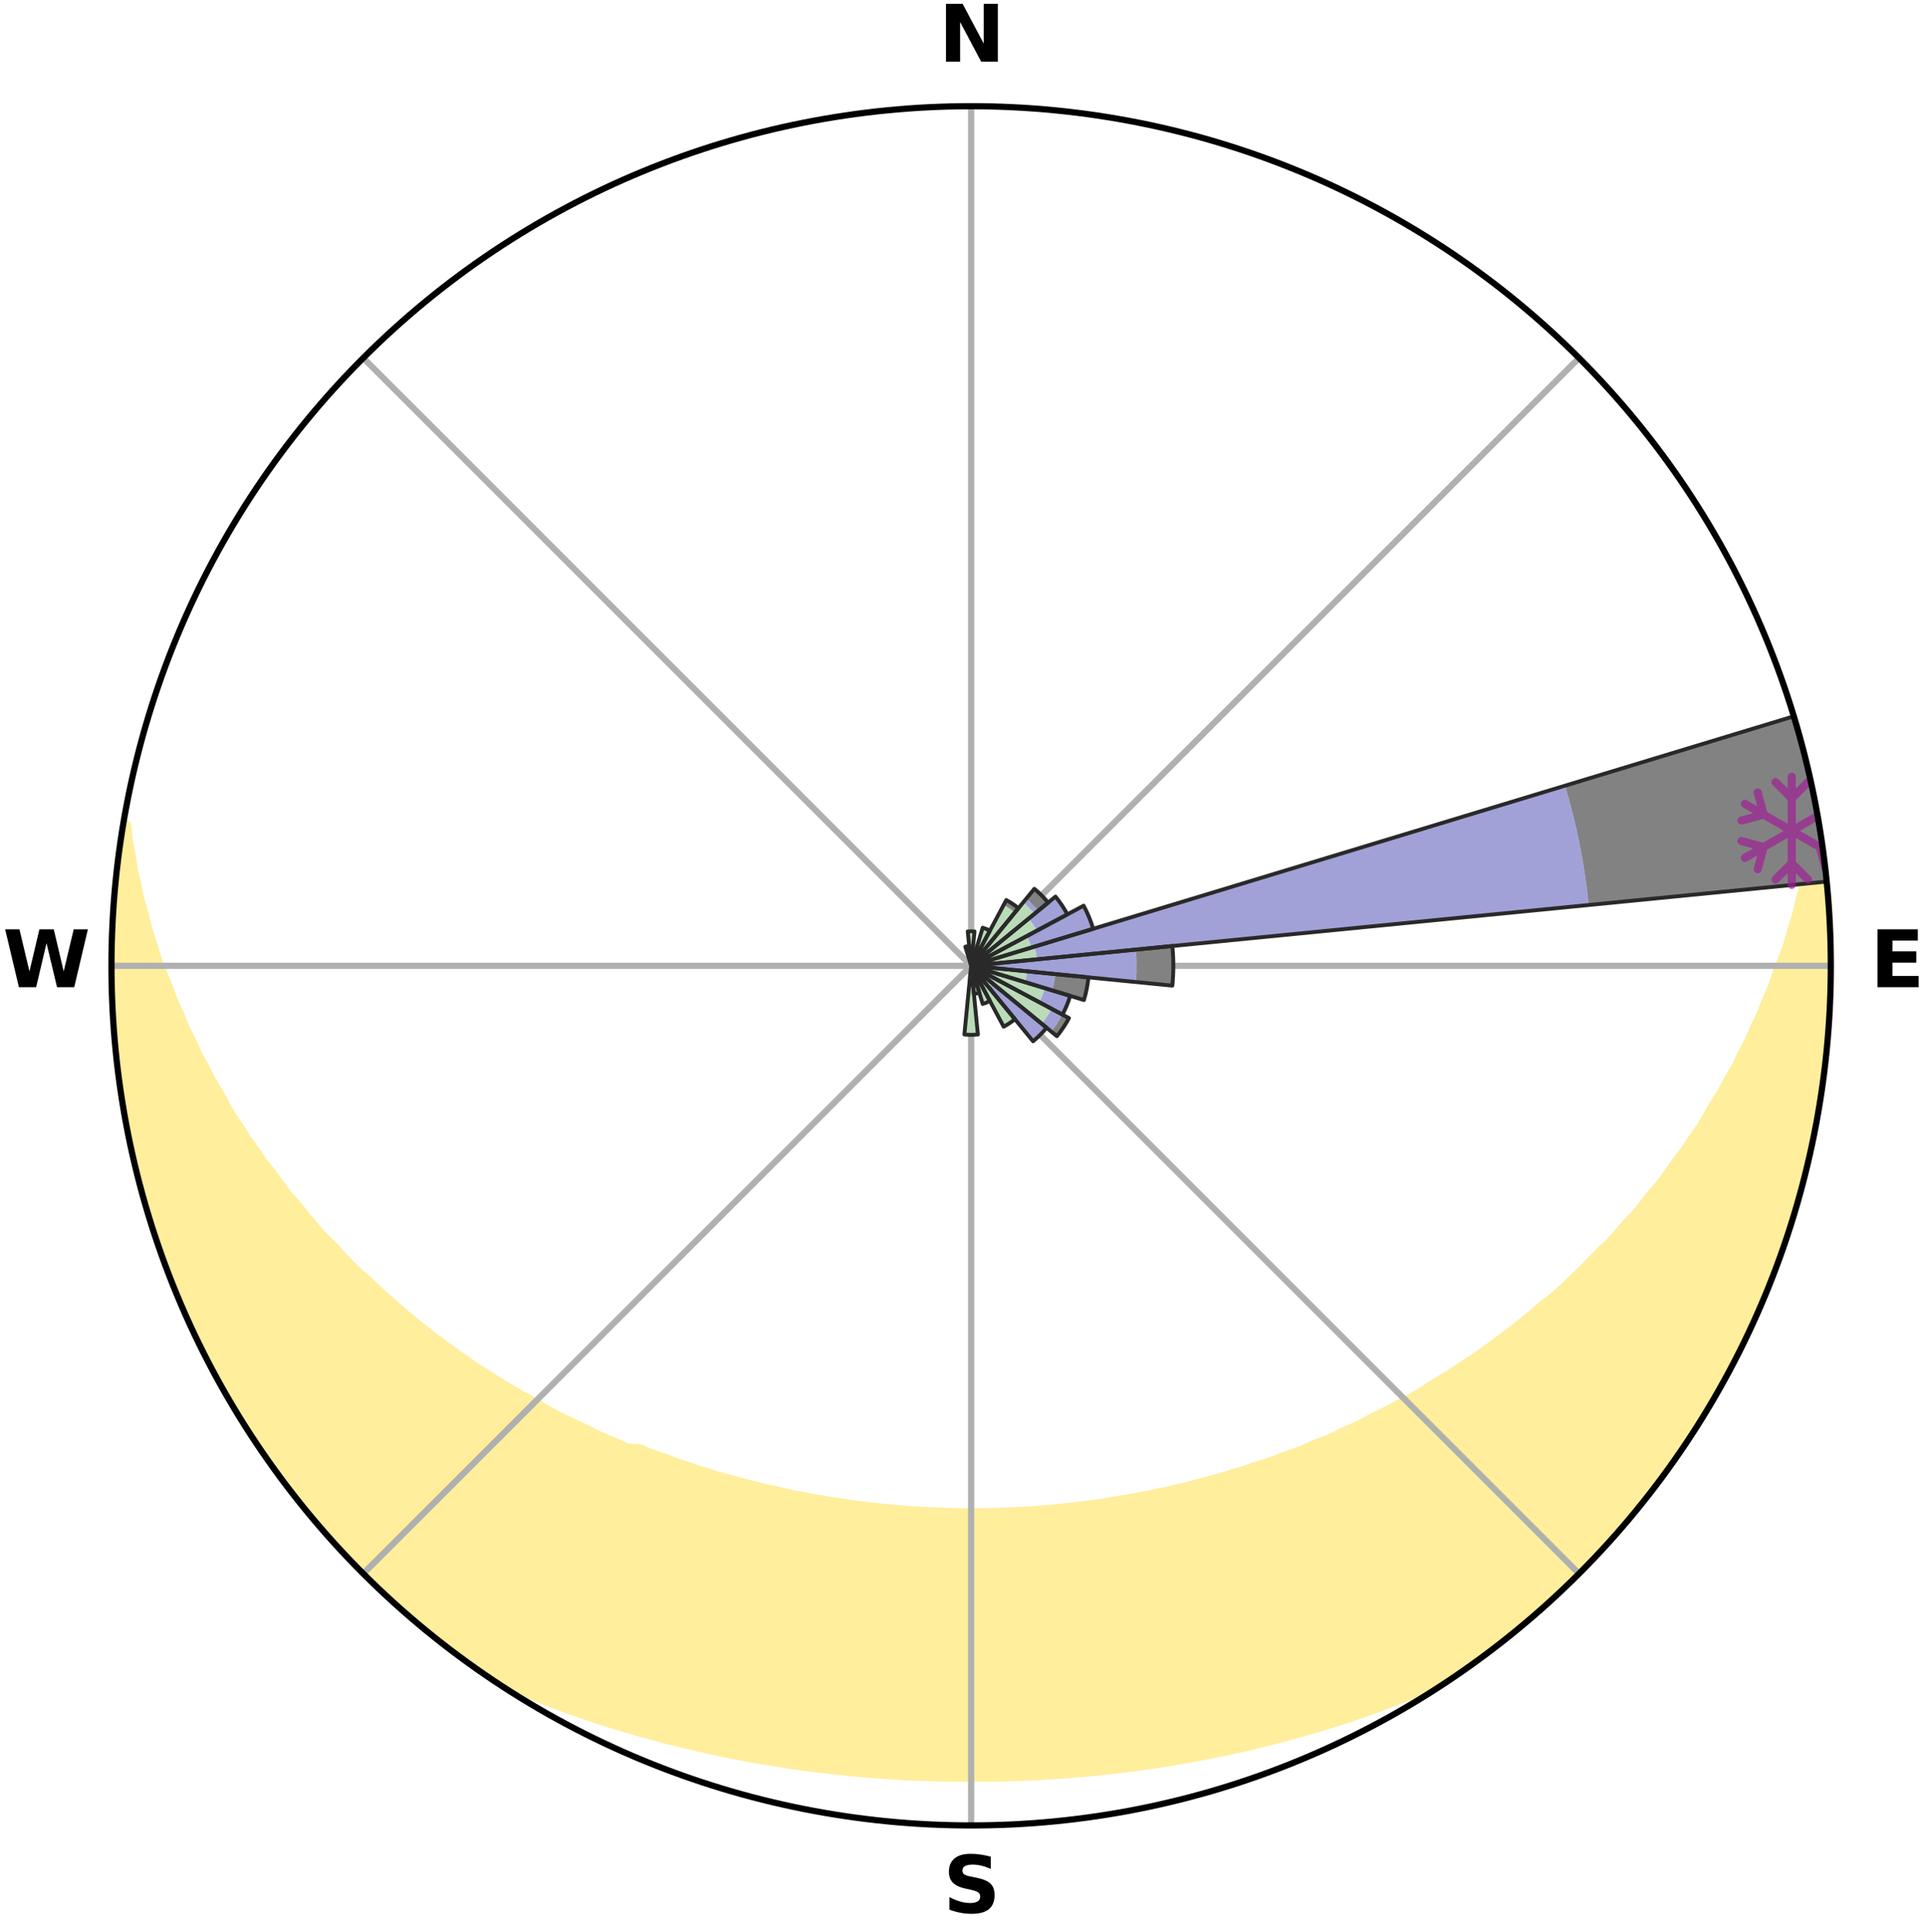 <?xml version="1.0" encoding="utf-8" standalone="no"?>
<!DOCTYPE svg PUBLIC "-//W3C//DTD SVG 1.1//EN"
  "http://www.w3.org/Graphics/SVG/1.1/DTD/svg11.dtd">
<svg xmlns:xlink="http://www.w3.org/1999/xlink" width="248.41pt" height="249.158pt" viewBox="0 0 248.41 249.158" xmlns="http://www.w3.org/2000/svg" version="1.1">
 <title>Ski Rose for Skeetawk</title>
 <defs>
  <style type="text/css">*{stroke-linejoin: round; stroke-linecap: butt}</style>
 </defs>
 <g id="figure_1">
  <g id="patch_1">
   <path d="M 0 249.158 
L 248.41 249.158 
L 248.41 0 
L 0 0 
z
" style="fill: #ffffff"/>
  </g>
  <g id="axes_1">
   <g id="patch_2">
    <path d="M 236.135 124.579 
C 236.135 110.018 233.267 95.599 227.695 82.147 
C 222.122 68.695 213.955 56.471 203.659 46.175 
C 193.363 35.879 181.139 27.711 167.687 22.139 
C 154.235 16.567 139.815 13.699 125.255 13.699 
C 110.694 13.699 96.275 16.567 82.823 22.139 
C 69.371 27.711 57.147 35.879 46.851 46.175 
C 36.555 56.471 28.387 68.695 22.815 82.147 
C 17.243 95.599 14.375 110.018 14.375 124.579 
C 14.375 139.14 17.243 153.559 22.815 167.011 
C 28.387 180.463 36.555 192.687 46.851 202.983 
C 57.147 213.279 69.371 221.447 82.823 227.019 
C 96.275 232.591 110.694 235.459 125.255 235.459 
C 139.815 235.459 154.235 232.591 167.687 227.019 
C 181.139 221.447 193.363 213.279 203.659 202.983 
C 213.955 192.687 222.122 180.463 227.695 167.011 
C 233.267 153.559 236.135 139.14 236.135 124.579 
M 125.255 124.579 
C 125.255 124.579 125.255 124.579 125.255 124.579 
C 125.255 124.579 125.255 124.579 125.255 124.579 
C 125.255 124.579 125.255 124.579 125.255 124.579 
C 125.255 124.579 125.255 124.579 125.255 124.579 
C 125.255 124.579 125.255 124.579 125.255 124.579 
C 125.255 124.579 125.255 124.579 125.255 124.579 
C 125.255 124.579 125.255 124.579 125.255 124.579 
C 125.255 124.579 125.255 124.579 125.255 124.579 
C 125.255 124.579 125.255 124.579 125.255 124.579 
C 125.255 124.579 125.255 124.579 125.255 124.579 
C 125.255 124.579 125.255 124.579 125.255 124.579 
C 125.255 124.579 125.255 124.579 125.255 124.579 
C 125.255 124.579 125.255 124.579 125.255 124.579 
C 125.255 124.579 125.255 124.579 125.255 124.579 
C 125.255 124.579 125.255 124.579 125.255 124.579 
C 125.255 124.579 125.255 124.579 125.255 124.579 
z
" style="fill: #ffffff"/>
   </g>
   <g id="PolyCollection_1">
    <defs>
     <path id="m189b9c7dd7" d="M 234.201 -144.771 
L 234.081 -144.749 
L 233.929 -142.765 
L 233.599 -140.771 
L 233.345 -138.809 
L 232.911 -136.845 
L 232.565 -134.912 
L 232.04 -132.983 
L 231.612 -131.084 
L 231.006 -129.196 
L 230.504 -127.335 
L 229.823 -125.492 
L 229.108 -123.673 
L 228.503 -121.875 
L 227.723 -120.105 
L 227.055 -118.353 
L 226.214 -116.633 
L 225.488 -114.928 
L 224.59 -113.261 
L 223.808 -111.604 
L 222.858 -109.992 
L 222.024 -108.385 
L 221.025 -106.829 
L 220.143 -105.274 
L 219.237 -103.744 
L 218.172 -102.272 
L 217.223 -100.795 
L 216.118 -99.38 
L 215.129 -97.957 
L 214.121 -96.56 
L 212.963 -95.232 
L 211.92 -93.889 
L 210.859 -92.573 
L 209.657 -91.332 
L 208.566 -90.07 
L 207.46 -88.835 
L 206.22 -87.681 
L 205.089 -86.5 
L 203.944 -85.346 
L 202.788 -84.218 
L 201.621 -83.116 
L 200.443 -82.04 
L 199.147 -81.053 
L 197.952 -80.03 
L 196.748 -79.033 
L 195.536 -78.061 
L 194.316 -77.115 
L 193.09 -76.193 
L 191.857 -75.296 
L 190.619 -74.423 
L 189.376 -73.575 
L 188.127 -72.751 
L 186.875 -71.95 
L 185.619 -71.173 
L 184.36 -70.419 
L 183.175 -69.615 
L 181.909 -68.905 
L 180.64 -68.218 
L 179.371 -67.553 
L 178.1 -66.909 
L 176.829 -66.285 
L 175.618 -65.611 
L 174.344 -65.029 
L 173.07 -64.467 
L 171.851 -63.854 
L 170.576 -63.331 
L 169.302 -62.827 
L 168.076 -62.274 
L 166.803 -61.807 
L 165.532 -61.357 
L 164.302 -60.86 
L 163.032 -60.446 
L 161.765 -60.048 
L 160.533 -59.605 
L 159.268 -59.24 
L 158.035 -58.833 
L 156.773 -58.499 
L 155.539 -58.126 
L 154.281 -57.823 
L 153.047 -57.483 
L 151.792 -57.21 
L 150.558 -56.902 
L 149.307 -56.657 
L 148.074 -56.381 
L 146.827 -56.162 
L 145.593 -55.917 
L 144.35 -55.725 
L 143.118 -55.509 
L 141.885 -55.31 
L 140.646 -55.156 
L 139.414 -54.985 
L 138.177 -54.856 
L 136.946 -54.713 
L 135.715 -54.586 
L 134.482 -54.493 
L 133.251 -54.394 
L 132.02 -54.323 
L 130.79 -54.251 
L 129.56 -54.194 
L 128.33 -54.158 
L 127.1 -54.128 
L 125.87 -54.113 
L 124.64 -54.113 
L 123.41 -54.13 
L 122.18 -54.161 
L 120.95 -54.199 
L 119.72 -54.258 
L 118.491 -54.331 
L 117.259 -54.404 
L 116.029 -54.505 
L 114.799 -54.62 
L 113.566 -54.728 
L 112.335 -54.872 
L 111.1 -55.004 
L 109.868 -55.176 
L 108.638 -55.363 
L 107.398 -55.532 
L 106.167 -55.749 
L 104.924 -55.943 
L 103.692 -56.19 
L 102.446 -56.41 
L 101.213 -56.687 
L 99.981 -56.981 
L 98.73 -57.243 
L 97.498 -57.568 
L 96.244 -57.859 
L 95.012 -58.217 
L 93.754 -58.537 
L 92.494 -58.872 
L 91.262 -59.28 
L 89.999 -59.647 
L 88.769 -60.09 
L 87.503 -60.489 
L 86.274 -60.969 
L 85.007 -61.402 
L 83.737 -61.853 
L 82.512 -62.388 
L 80.942 -62.455 
L 79.714 -63.034 
L 78.436 -63.563 
L 77.157 -64.112 
L 75.936 -64.751 
L 74.66 -65.34 
L 73.383 -65.948 
L 72.107 -66.578 
L 70.831 -67.229 
L 69.628 -67.973 
L 68.358 -68.667 
L 67.09 -69.383 
L 65.824 -70.121 
L 64.561 -70.882 
L 63.302 -71.666 
L 62.046 -72.474 
L 60.794 -73.305 
L 59.548 -74.16 
L 58.306 -75.04 
L 57.071 -75.944 
L 55.842 -76.873 
L 54.619 -77.827 
L 53.405 -78.806 
L 52.199 -79.81 
L 51.001 -80.84 
L 49.813 -81.896 
L 48.635 -82.978 
L 47.468 -84.086 
L 46.197 -85.162 
L 45.051 -86.324 
L 43.919 -87.512 
L 42.8 -88.727 
L 41.571 -89.916 
L 40.48 -91.185 
L 39.404 -92.481 
L 38.345 -93.803 
L 37.172 -95.107 
L 36.147 -96.483 
L 35.14 -97.886 
L 34.018 -99.277 
L 33.05 -100.733 
L 31.966 -102.182 
L 31.04 -103.692 
L 29.997 -105.199 
L 29.116 -106.761 
L 28.259 -108.348 
L 27.287 -109.938 
L 26.48 -111.575 
L 25.558 -113.22 
L 24.805 -114.907 
L 23.938 -116.605 
L 23.243 -118.34 
L 22.435 -120.09 
L 21.801 -121.87 
L 21.056 -123.67 
L 20.345 -125.495 
L 19.811 -127.34 
L 19.171 -129.211 
L 18.71 -131.096 
L 18.148 -133.009 
L 17.765 -134.929 
L 17.291 -136.88 
L 16.996 -138.832 
L 16.622 -140.814 
L 16.426 -142.791 
L 15.944 -142.871 
L 15.944 -142.871 
L 15.607 -140.966 
L 15.381 -139.044 
L 15.189 -137.12 
L 14.908 -135.204 
L 14.783 -133.273 
L 14.613 -131.346 
L 14.555 -129.412 
L 14.531 -127.478 
L 14.418 -125.546 
L 14.38 -123.611 
L 14.456 -121.678 
L 14.565 -119.746 
L 14.585 -117.81 
L 14.76 -115.883 
L 14.886 -113.952 
L 15.126 -112.031 
L 15.399 -110.116 
L 15.704 -108.207 
L 15.922 -106.283 
L 16.292 -104.384 
L 16.608 -102.475 
L 17.041 -100.589 
L 17.505 -98.711 
L 18.001 -96.841 
L 18.415 -94.95 
L 18.999 -93.105 
L 19.588 -91.262 
L 20.208 -89.431 
L 20.749 -87.572 
L 21.431 -85.761 
L 22.161 -83.969 
L 22.903 -82.183 
L 23.674 -80.41 
L 24.373 -78.605 
L 25.218 -76.864 
L 26.078 -75.131 
L 26.968 -73.414 
L 27.886 -71.712 
L 28.842 -70.031 
L 29.726 -68.308 
L 30.73 -66.654 
L 31.771 -65.023 
L 32.831 -63.405 
L 33.919 -61.806 
L 35.04 -60.23 
L 36.183 -58.669 
L 37.353 -57.13 
L 38.481 -55.556 
L 39.706 -54.058 
L 40.966 -52.59 
L 42.245 -51.138 
L 43.549 -49.709 
L 44.839 -48.267 
L 46.197 -46.889 
L 47.58 -45.537 
L 48.948 -44.169 
L 50.349 -42.833 
L 51.81 -41.565 
L 53.247 -40.269 
L 54.736 -39.033 
L 56.236 -37.81 
L 57.775 -36.637 
L 59.302 -35.448 
L 60.867 -34.31 
L 62.454 -33.204 
L 64.173 -32.295 
L 65.96 -31.504 
L 67.752 -30.743 
L 69.552 -30.015 
L 71.357 -29.315 
L 73.168 -28.647 
L 74.982 -28.005 
L 76.8 -27.393 
L 78.62 -26.807 
L 80.443 -26.249 
L 82.268 -25.716 
L 84.095 -25.21 
L 85.922 -24.727 
L 87.751 -24.271 
L 89.58 -23.837 
L 91.41 -23.429 
L 93.234 -23.022 
L 95.065 -22.66 
L 96.897 -22.322 
L 98.728 -22.006 
L 100.559 -21.713 
L 102.386 -21.425 
L 104.217 -21.176 
L 106.048 -20.949 
L 107.879 -20.743 
L 109.707 -20.548 
L 111.538 -20.386 
L 113.367 -20.244 
L 115.196 -20.116 
L 117.026 -20.017 
L 118.855 -19.939 
L 120.684 -19.881 
L 122.512 -19.842 
L 124.341 -19.826 
L 126.169 -19.826 
L 127.997 -19.842 
L 129.826 -19.878 
L 131.655 -19.94 
L 133.484 -20.019 
L 135.313 -20.118 
L 137.142 -20.246 
L 138.972 -20.388 
L 140.802 -20.55 
L 142.633 -20.734 
L 144.461 -20.952 
L 146.292 -21.179 
L 148.123 -21.428 
L 149.954 -21.699 
L 151.781 -22.01 
L 153.612 -22.326 
L 155.443 -22.665 
L 157.274 -23.026 
L 159.105 -23.411 
L 160.936 -23.819 
L 162.757 -24.275 
L 164.585 -24.733 
L 166.413 -25.214 
L 168.239 -25.722 
L 170.064 -26.254 
L 171.887 -26.813 
L 173.707 -27.398 
L 175.525 -28.011 
L 177.339 -28.652 
L 179.149 -29.322 
L 180.954 -30.02 
L 182.753 -30.75 
L 184.547 -31.51 
L 186.332 -32.301 
L 188.051 -33.21 
L 189.64 -34.315 
L 191.207 -35.449 
L 192.754 -36.613 
L 194.277 -37.807 
L 195.771 -39.037 
L 197.249 -40.285 
L 198.7 -41.564 
L 200.15 -42.845 
L 201.567 -44.163 
L 202.956 -45.51 
L 204.309 -46.892 
L 205.624 -48.312 
L 206.989 -49.684 
L 208.234 -51.166 
L 209.542 -52.591 
L 210.788 -54.071 
L 211.996 -55.582 
L 213.217 -57.083 
L 214.331 -58.666 
L 215.518 -60.195 
L 216.567 -61.822 
L 217.669 -63.412 
L 218.758 -65.011 
L 219.709 -66.698 
L 220.717 -68.347 
L 221.705 -70.01 
L 222.65 -71.698 
L 223.565 -73.402 
L 224.447 -75.123 
L 225.3 -76.86 
L 226.117 -78.613 
L 226.902 -80.381 
L 227.655 -82.164 
L 228.375 -83.959 
L 229.054 -85.77 
L 229.707 -87.591 
L 230.326 -89.423 
L 230.899 -91.27 
L 231.563 -93.089 
L 232.081 -94.953 
L 232.566 -96.827 
L 233.016 -98.708 
L 233.413 -100.601 
L 233.795 -102.496 
L 234.261 -104.376 
L 234.575 -106.285 
L 234.855 -108.199 
L 235.076 -110.121 
L 235.408 -112.029 
L 235.585 -113.955 
L 235.728 -115.885 
L 235.836 -117.816 
L 236.006 -119.744 
L 236.046 -121.678 
L 236.052 -123.612 
L 236.023 -125.546 
L 236.084 -127.481 
L 235.96 -129.413 
L 235.83 -131.342 
L 235.789 -133.278 
L 235.592 -135.203 
L 235.361 -137.124 
L 235.07 -139.036 
L 234.894 -140.965 
L 234.564 -142.871 
L 234.201 -144.771 
z
" style="stroke: #ffee9c"/>
    </defs>
    <g clip-path="url(#p266a041815)">
     <use xlink:href="#m189b9c7dd7" x="0" y="249.158" style="fill: #ffee9c; stroke: #ffee9c"/>
    </g>
   </g>
   <g id="matplotlib.axis_1">
    <g id="xtick_1">
     <g id="line2d_1">
      <path d="M 125.255 124.579 
L 125.255 13.699 
" clip-path="url(#p266a041815)" style="fill: none; stroke: #b0b0b0; stroke-width: 0.8; stroke-linecap: square"/>
     </g>
     <g id="text_1">
      <!-- N -->
      <g transform="translate(121.07 7.958) scale(0.1 -0.1)">
       <defs>
        <path id="DejaVuSans-Bold-4e" d="M 588 4666 
L 1931 4666 
L 3628 1466 
L 3628 4666 
L 4769 4666 
L 4769 0 
L 3425 0 
L 1728 3200 
L 1728 0 
L 588 0 
L 588 4666 
z
" transform="scale(0.016)"/>
       </defs>
       <use xlink:href="#DejaVuSans-Bold-4e"/>
      </g>
     </g>
    </g>
    <g id="xtick_2">
     <g id="line2d_2">
      <path d="M 125.255 124.579 
L 203.659 46.175 
" clip-path="url(#p266a041815)" style="fill: none; stroke: #b0b0b0; stroke-width: 0.8; stroke-linecap: square"/>
     </g>
    </g>
    <g id="xtick_3">
     <g id="line2d_3">
      <path d="M 125.255 124.579 
L 236.135 124.579 
" clip-path="url(#p266a041815)" style="fill: none; stroke: #b0b0b0; stroke-width: 0.8; stroke-linecap: square"/>
     </g>
     <g id="text_2">
      <!-- E -->
      <g transform="translate(241.219 127.338) scale(0.1 -0.1)">
       <defs>
        <path id="DejaVuSans-Bold-45" d="M 588 4666 
L 3834 4666 
L 3834 3756 
L 1791 3756 
L 1791 2888 
L 3713 2888 
L 3713 1978 
L 1791 1978 
L 1791 909 
L 3903 909 
L 3903 0 
L 588 0 
L 588 4666 
z
" transform="scale(0.016)"/>
       </defs>
       <use xlink:href="#DejaVuSans-Bold-45"/>
      </g>
     </g>
    </g>
    <g id="xtick_4">
     <g id="line2d_4">
      <path d="M 125.255 124.579 
L 203.659 202.983 
" clip-path="url(#p266a041815)" style="fill: none; stroke: #b0b0b0; stroke-width: 0.8; stroke-linecap: square"/>
     </g>
    </g>
    <g id="xtick_5">
     <g id="line2d_5">
      <path d="M 125.255 124.579 
L 125.255 235.459 
" clip-path="url(#p266a041815)" style="fill: none; stroke: #b0b0b0; stroke-width: 0.8; stroke-linecap: square"/>
     </g>
     <g id="text_3">
      <!-- S -->
      <g transform="translate(121.654 246.718) scale(0.1 -0.1)">
       <defs>
        <path id="DejaVuSans-Bold-53" d="M 3834 4519 
L 3834 3531 
Q 3450 3703 3084 3790 
Q 2719 3878 2394 3878 
Q 1963 3878 1756 3759 
Q 1550 3641 1550 3391 
Q 1550 3203 1689 3098 
Q 1828 2994 2194 2919 
L 2706 2816 
Q 3484 2659 3812 2340 
Q 4141 2022 4141 1434 
Q 4141 663 3683 286 
Q 3225 -91 2284 -91 
Q 1841 -91 1394 -6 
Q 947 78 500 244 
L 500 1259 
Q 947 1022 1364 901 
Q 1781 781 2169 781 
Q 2563 781 2772 912 
Q 2981 1044 2981 1288 
Q 2981 1506 2839 1625 
Q 2697 1744 2272 1838 
L 1806 1941 
Q 1106 2091 782 2419 
Q 459 2747 459 3303 
Q 459 4000 909 4375 
Q 1359 4750 2203 4750 
Q 2588 4750 2994 4692 
Q 3400 4634 3834 4519 
z
" transform="scale(0.016)"/>
       </defs>
       <use xlink:href="#DejaVuSans-Bold-53"/>
      </g>
     </g>
    </g>
    <g id="xtick_6">
     <g id="line2d_6">
      <path d="M 125.255 124.579 
L 46.851 202.983 
" clip-path="url(#p266a041815)" style="fill: none; stroke: #b0b0b0; stroke-width: 0.8; stroke-linecap: square"/>
     </g>
    </g>
    <g id="xtick_7">
     <g id="line2d_7">
      <path d="M 125.255 124.579 
L 14.375 124.579 
" clip-path="url(#p266a041815)" style="fill: none; stroke: #b0b0b0; stroke-width: 0.8; stroke-linecap: square"/>
     </g>
     <g id="text_4">
      <!-- W -->
      <g transform="translate(0.36 127.338) scale(0.1 -0.1)">
       <defs>
        <path id="DejaVuSans-Bold-57" d="M 191 4666 
L 1344 4666 
L 2150 1275 
L 2950 4666 
L 4109 4666 
L 4909 1275 
L 5716 4666 
L 6859 4666 
L 5759 0 
L 4372 0 
L 3525 3547 
L 2688 0 
L 1300 0 
L 191 4666 
z
" transform="scale(0.016)"/>
       </defs>
       <use xlink:href="#DejaVuSans-Bold-57"/>
      </g>
     </g>
    </g>
    <g id="xtick_8">
     <g id="line2d_8">
      <path d="M 125.255 124.579 
L 46.851 46.175 
" clip-path="url(#p266a041815)" style="fill: none; stroke: #b0b0b0; stroke-width: 0.8; stroke-linecap: square"/>
     </g>
    </g>
   </g>
   <g id="matplotlib.axis_2"/>
   <g id="patch_3">
    <path d="M 125.255 124.579 
C 125.255 124.579 125.255 124.579 125.255 124.579 
C 125.255 124.579 125.255 124.579 125.255 124.579 
L 125.255 124.579 
C 125.255 124.579 125.255 124.579 125.255 124.579 
C 125.255 124.579 125.255 124.579 125.255 124.579 
z
" clip-path="url(#p266a041815)" style="fill: #d9d9d9"/>
   </g>
   <g id="patch_4">
    <path d="M 125.255 124.579 
C 125.255 124.579 125.255 124.579 125.255 124.579 
C 125.255 124.579 125.255 124.579 125.255 124.579 
L 125.255 124.579 
C 125.255 124.579 125.255 124.579 125.255 124.579 
C 125.255 124.579 125.255 124.579 125.255 124.579 
z
" clip-path="url(#p266a041815)" style="fill: #d9d9d9"/>
   </g>
   <g id="patch_5">
    <path d="M 125.255 124.579 
C 125.255 124.579 125.255 124.579 125.255 124.579 
C 125.255 124.579 125.255 124.579 125.255 124.579 
L 125.255 124.579 
C 125.255 124.579 125.255 124.579 125.255 124.579 
C 125.255 124.579 125.255 124.579 125.255 124.579 
z
" clip-path="url(#p266a041815)" style="fill: #d9d9d9"/>
   </g>
   <g id="patch_6">
    <path d="M 125.255 124.579 
C 125.255 124.579 125.255 124.579 125.255 124.579 
C 125.255 124.579 125.255 124.579 125.255 124.579 
L 125.255 124.579 
C 125.255 124.579 125.255 124.579 125.255 124.579 
C 125.255 124.579 125.255 124.579 125.255 124.579 
z
" clip-path="url(#p266a041815)" style="fill: #d9d9d9"/>
   </g>
   <g id="patch_7">
    <path d="M 125.255 124.579 
C 125.255 124.579 125.255 124.579 125.255 124.579 
C 125.255 124.579 125.255 124.579 125.255 124.579 
L 125.255 124.579 
C 125.255 124.579 125.255 124.579 125.255 124.579 
C 125.255 124.579 125.255 124.579 125.255 124.579 
z
" clip-path="url(#p266a041815)" style="fill: #d9d9d9"/>
   </g>
   <g id="patch_8">
    <path d="M 125.255 124.579 
C 125.255 124.579 125.255 124.579 125.255 124.579 
C 125.255 124.579 125.255 124.579 125.255 124.579 
L 125.255 124.579 
C 125.255 124.579 125.255 124.579 125.255 124.579 
C 125.255 124.579 125.255 124.579 125.255 124.579 
z
" clip-path="url(#p266a041815)" style="fill: #d9d9d9"/>
   </g>
   <g id="patch_9">
    <path d="M 125.255 124.579 
C 125.255 124.579 125.255 124.579 125.255 124.579 
C 125.255 124.579 125.255 124.579 125.255 124.579 
L 125.255 124.579 
C 125.255 124.579 125.255 124.579 125.255 124.579 
C 125.255 124.579 125.255 124.579 125.255 124.579 
z
" clip-path="url(#p266a041815)" style="fill: #d9d9d9"/>
   </g>
   <g id="patch_10">
    <path d="M 125.255 124.579 
C 125.255 124.579 125.255 124.579 125.255 124.579 
C 125.255 124.579 125.255 124.579 125.255 124.579 
L 125.255 124.579 
C 125.255 124.579 125.255 124.579 125.255 124.579 
C 125.255 124.579 125.255 124.579 125.255 124.579 
z
" clip-path="url(#p266a041815)" style="fill: #d9d9d9"/>
   </g>
   <g id="patch_11">
    <path d="M 125.255 124.579 
C 125.255 124.579 125.255 124.579 125.255 124.579 
C 125.255 124.579 125.255 124.579 125.255 124.579 
L 125.255 124.579 
C 125.255 124.579 125.255 124.579 125.255 124.579 
C 125.255 124.579 125.255 124.579 125.255 124.579 
z
" clip-path="url(#p266a041815)" style="fill: #d9d9d9"/>
   </g>
   <g id="patch_12">
    <path d="M 125.255 124.579 
C 125.255 124.579 125.255 124.579 125.255 124.579 
C 125.255 124.579 125.255 124.579 125.255 124.579 
L 125.255 124.579 
C 125.255 124.579 125.255 124.579 125.255 124.579 
C 125.255 124.579 125.255 124.579 125.255 124.579 
z
" clip-path="url(#p266a041815)" style="fill: #d9d9d9"/>
   </g>
   <g id="patch_13">
    <path d="M 125.255 124.579 
C 125.255 124.579 125.255 124.579 125.255 124.579 
C 125.255 124.579 125.255 124.579 125.255 124.579 
L 125.255 124.579 
C 125.255 124.579 125.255 124.579 125.255 124.579 
C 125.255 124.579 125.255 124.579 125.255 124.579 
z
" clip-path="url(#p266a041815)" style="fill: #d9d9d9"/>
   </g>
   <g id="patch_14">
    <path d="M 125.255 124.579 
C 125.255 124.579 125.255 124.579 125.255 124.579 
C 125.255 124.579 125.255 124.579 125.255 124.579 
L 125.255 124.579 
C 125.255 124.579 125.255 124.579 125.255 124.579 
C 125.255 124.579 125.255 124.579 125.255 124.579 
z
" clip-path="url(#p266a041815)" style="fill: #d9d9d9"/>
   </g>
   <g id="patch_15">
    <path d="M 125.255 124.579 
C 125.255 124.579 125.255 124.579 125.255 124.579 
C 125.255 124.579 125.255 124.579 125.255 124.579 
L 125.255 124.579 
C 125.255 124.579 125.255 124.579 125.255 124.579 
C 125.255 124.579 125.255 124.579 125.255 124.579 
z
" clip-path="url(#p266a041815)" style="fill: #d9d9d9"/>
   </g>
   <g id="patch_16">
    <path d="M 125.255 124.579 
C 125.255 124.579 125.255 124.579 125.255 124.579 
C 125.255 124.579 125.255 124.579 125.255 124.579 
L 125.255 124.579 
C 125.255 124.579 125.255 124.579 125.255 124.579 
C 125.255 124.579 125.255 124.579 125.255 124.579 
z
" clip-path="url(#p266a041815)" style="fill: #d9d9d9"/>
   </g>
   <g id="patch_17">
    <path d="M 125.255 124.579 
C 125.255 124.579 125.255 124.579 125.255 124.579 
C 125.255 124.579 125.255 124.579 125.255 124.579 
L 125.255 124.579 
C 125.255 124.579 125.255 124.579 125.255 124.579 
C 125.255 124.579 125.255 124.579 125.255 124.579 
z
" clip-path="url(#p266a041815)" style="fill: #d9d9d9"/>
   </g>
   <g id="patch_18">
    <path d="M 125.255 124.579 
C 125.255 124.579 125.255 124.579 125.255 124.579 
C 125.255 124.579 125.255 124.579 125.255 124.579 
L 125.255 124.579 
C 125.255 124.579 125.255 124.579 125.255 124.579 
C 125.255 124.579 125.255 124.579 125.255 124.579 
z
" clip-path="url(#p266a041815)" style="fill: #d9d9d9"/>
   </g>
   <g id="patch_19">
    <path d="M 125.255 124.579 
C 125.255 124.579 125.255 124.579 125.255 124.579 
C 125.255 124.579 125.255 124.579 125.255 124.579 
L 125.255 124.579 
C 125.255 124.579 125.255 124.579 125.255 124.579 
C 125.255 124.579 125.255 124.579 125.255 124.579 
z
" clip-path="url(#p266a041815)" style="fill: #d9d9d9"/>
   </g>
   <g id="patch_20">
    <path d="M 125.255 124.579 
C 125.255 124.579 125.255 124.579 125.255 124.579 
C 125.255 124.579 125.255 124.579 125.255 124.579 
L 125.255 124.579 
C 125.255 124.579 125.255 124.579 125.255 124.579 
C 125.255 124.579 125.255 124.579 125.255 124.579 
z
" clip-path="url(#p266a041815)" style="fill: #d9d9d9"/>
   </g>
   <g id="patch_21">
    <path d="M 125.255 124.579 
C 125.255 124.579 125.255 124.579 125.255 124.579 
C 125.255 124.579 125.255 124.579 125.255 124.579 
L 125.255 124.579 
C 125.255 124.579 125.255 124.579 125.255 124.579 
C 125.255 124.579 125.255 124.579 125.255 124.579 
z
" clip-path="url(#p266a041815)" style="fill: #d9d9d9"/>
   </g>
   <g id="patch_22">
    <path d="M 125.255 124.579 
C 125.255 124.579 125.255 124.579 125.255 124.579 
C 125.255 124.579 125.255 124.579 125.255 124.579 
L 125.255 124.579 
C 125.255 124.579 125.255 124.579 125.255 124.579 
C 125.255 124.579 125.255 124.579 125.255 124.579 
z
" clip-path="url(#p266a041815)" style="fill: #d9d9d9"/>
   </g>
   <g id="patch_23">
    <path d="M 125.255 124.579 
C 125.255 124.579 125.255 124.579 125.255 124.579 
C 125.255 124.579 125.255 124.579 125.255 124.579 
L 125.255 124.579 
C 125.255 124.579 125.255 124.579 125.255 124.579 
C 125.255 124.579 125.255 124.579 125.255 124.579 
z
" clip-path="url(#p266a041815)" style="fill: #d9d9d9"/>
   </g>
   <g id="patch_24">
    <path d="M 125.255 124.579 
C 125.255 124.579 125.255 124.579 125.255 124.579 
C 125.255 124.579 125.255 124.579 125.255 124.579 
L 125.255 124.579 
C 125.255 124.579 125.255 124.579 125.255 124.579 
C 125.255 124.579 125.255 124.579 125.255 124.579 
z
" clip-path="url(#p266a041815)" style="fill: #d9d9d9"/>
   </g>
   <g id="patch_25">
    <path d="M 125.255 124.579 
C 125.255 124.579 125.255 124.579 125.255 124.579 
C 125.255 124.579 125.255 124.579 125.255 124.579 
L 125.255 124.579 
C 125.255 124.579 125.255 124.579 125.255 124.579 
C 125.255 124.579 125.255 124.579 125.255 124.579 
z
" clip-path="url(#p266a041815)" style="fill: #d9d9d9"/>
   </g>
   <g id="patch_26">
    <path d="M 125.255 124.579 
C 125.255 124.579 125.255 124.579 125.255 124.579 
C 125.255 124.579 125.255 124.579 125.255 124.579 
L 125.255 124.579 
C 125.255 124.579 125.255 124.579 125.255 124.579 
C 125.255 124.579 125.255 124.579 125.255 124.579 
z
" clip-path="url(#p266a041815)" style="fill: #d9d9d9"/>
   </g>
   <g id="patch_27">
    <path d="M 125.255 124.579 
C 125.255 124.579 125.255 124.579 125.255 124.579 
C 125.255 124.579 125.255 124.579 125.255 124.579 
L 125.255 124.579 
C 125.255 124.579 125.255 124.579 125.255 124.579 
C 125.255 124.579 125.255 124.579 125.255 124.579 
z
" clip-path="url(#p266a041815)" style="fill: #d9d9d9"/>
   </g>
   <g id="patch_28">
    <path d="M 125.255 124.579 
C 125.255 124.579 125.255 124.579 125.255 124.579 
C 125.255 124.579 125.255 124.579 125.255 124.579 
L 125.255 124.579 
C 125.255 124.579 125.255 124.579 125.255 124.579 
C 125.255 124.579 125.255 124.579 125.255 124.579 
z
" clip-path="url(#p266a041815)" style="fill: #d9d9d9"/>
   </g>
   <g id="patch_29">
    <path d="M 125.255 124.579 
C 125.255 124.579 125.255 124.579 125.255 124.579 
C 125.255 124.579 125.255 124.579 125.255 124.579 
L 125.255 124.579 
C 125.255 124.579 125.255 124.579 125.255 124.579 
C 125.255 124.579 125.255 124.579 125.255 124.579 
z
" clip-path="url(#p266a041815)" style="fill: #d9d9d9"/>
   </g>
   <g id="patch_30">
    <path d="M 125.255 124.579 
C 125.255 124.579 125.255 124.579 125.255 124.579 
C 125.255 124.579 125.255 124.579 125.255 124.579 
L 125.255 124.579 
C 125.255 124.579 125.255 124.579 125.255 124.579 
C 125.255 124.579 125.255 124.579 125.255 124.579 
z
" clip-path="url(#p266a041815)" style="fill: #d9d9d9"/>
   </g>
   <g id="patch_31">
    <path d="M 125.255 124.579 
C 125.255 124.579 125.255 124.579 125.255 124.579 
C 125.255 124.579 125.255 124.579 125.255 124.579 
L 125.255 124.579 
C 125.255 124.579 125.255 124.579 125.255 124.579 
C 125.255 124.579 125.255 124.579 125.255 124.579 
z
" clip-path="url(#p266a041815)" style="fill: #d9d9d9"/>
   </g>
   <g id="patch_32">
    <path d="M 125.255 124.579 
C 125.255 124.579 125.255 124.579 125.255 124.579 
C 125.255 124.579 125.255 124.579 125.255 124.579 
L 125.255 124.579 
C 125.255 124.579 125.255 124.579 125.255 124.579 
C 125.255 124.579 125.255 124.579 125.255 124.579 
z
" clip-path="url(#p266a041815)" style="fill: #d9d9d9"/>
   </g>
   <g id="patch_33">
    <path d="M 125.255 124.579 
C 125.255 124.579 125.255 124.579 125.255 124.579 
C 125.255 124.579 125.255 124.579 125.255 124.579 
L 125.255 124.579 
C 125.255 124.579 125.255 124.579 125.255 124.579 
C 125.255 124.579 125.255 124.579 125.255 124.579 
z
" clip-path="url(#p266a041815)" style="fill: #d9d9d9"/>
   </g>
   <g id="patch_34">
    <path d="M 125.255 124.579 
C 125.255 124.579 125.255 124.579 125.255 124.579 
C 125.255 124.579 125.255 124.579 125.255 124.579 
L 125.255 124.579 
C 125.255 124.579 125.255 124.579 125.255 124.579 
C 125.255 124.579 125.255 124.579 125.255 124.579 
z
" clip-path="url(#p266a041815)" style="fill: #d9d9d9"/>
   </g>
   <g id="patch_35">
    <path d="M 125.255 124.579 
C 125.255 124.579 125.255 124.579 125.255 124.579 
C 125.255 124.579 125.255 124.579 125.255 124.579 
L 125.691 120.15 
C 125.546 120.136 125.401 120.128 125.255 120.128 
C 125.109 120.128 124.964 120.136 124.819 120.15 
z
" clip-path="url(#p266a041815)" style="fill: #badbb8"/>
   </g>
   <g id="patch_36">
    <path d="M 125.255 124.579 
C 125.255 124.579 125.255 124.579 125.255 124.579 
C 125.255 124.579 125.255 124.579 125.255 124.579 
L 125.255 124.579 
C 125.255 124.579 125.255 124.579 125.255 124.579 
C 125.255 124.579 125.255 124.579 125.255 124.579 
z
" clip-path="url(#p266a041815)" style="fill: #badbb8"/>
   </g>
   <g id="patch_37">
    <path d="M 125.255 124.579 
C 125.255 124.579 125.255 124.579 125.255 124.579 
C 125.255 124.579 125.255 124.579 125.255 124.579 
L 127.677 120.047 
C 127.529 119.967 127.377 119.895 127.222 119.831 
C 127.066 119.767 126.908 119.71 126.747 119.661 
z
" clip-path="url(#p266a041815)" style="fill: #badbb8"/>
   </g>
   <g id="patch_38">
    <path d="M 125.255 124.579 
C 125.255 124.579 125.255 124.579 125.255 124.579 
C 125.255 124.579 125.255 124.579 125.255 124.579 
L 130.902 117.698 
C 130.677 117.513 130.442 117.34 130.2 117.178 
C 129.958 117.016 129.708 116.866 129.451 116.729 
z
" clip-path="url(#p266a041815)" style="fill: #badbb8"/>
   </g>
   <g id="patch_39">
    <path d="M 125.255 124.579 
C 125.255 124.579 125.255 124.579 125.255 124.579 
C 125.255 124.579 125.255 124.579 125.255 124.579 
L 133.445 117.858 
C 133.225 117.59 132.992 117.333 132.746 117.087 
C 132.501 116.842 132.244 116.609 131.976 116.389 
z
" clip-path="url(#p266a041815)" style="fill: #badbb8"/>
   </g>
   <g id="patch_40">
    <path d="M 125.255 124.579 
C 125.255 124.579 125.255 124.579 125.255 124.579 
C 125.255 124.579 125.255 124.579 125.255 124.579 
L 133.734 120.047 
C 133.586 119.769 133.424 119.499 133.249 119.238 
C 133.074 118.976 132.887 118.723 132.687 118.48 
z
" clip-path="url(#p266a041815)" style="fill: #badbb8"/>
   </g>
   <g id="patch_41">
    <path d="M 125.255 124.579 
C 125.255 124.579 125.255 124.579 125.255 124.579 
C 125.255 124.579 125.255 124.579 125.255 124.579 
L 133.031 122.22 
C 132.953 121.966 132.864 121.715 132.762 121.469 
C 132.66 121.224 132.546 120.983 132.421 120.749 
z
" clip-path="url(#p266a041815)" style="fill: #badbb8"/>
   </g>
   <g id="patch_42">
    <path d="M 125.255 124.579 
C 125.255 124.579 125.255 124.579 125.255 124.579 
C 125.255 124.579 125.255 124.579 125.255 124.579 
L 133.736 123.744 
C 133.709 123.466 133.668 123.19 133.613 122.916 
C 133.559 122.643 133.491 122.372 133.41 122.105 
z
" clip-path="url(#p266a041815)" style="fill: #badbb8"/>
   </g>
   <g id="patch_43">
    <path d="M 125.255 124.579 
C 125.255 124.579 125.255 124.579 125.255 124.579 
C 125.255 124.579 125.255 124.579 125.255 124.579 
L 125.255 124.579 
C 125.255 124.579 125.255 124.579 125.255 124.579 
C 125.255 124.579 125.255 124.579 125.255 124.579 
z
" clip-path="url(#p266a041815)" style="fill: #badbb8"/>
   </g>
   <g id="patch_44">
    <path d="M 125.255 124.579 
C 125.255 124.579 125.255 124.579 125.255 124.579 
C 125.255 124.579 125.255 124.579 125.255 124.579 
L 132.21 126.689 
C 132.279 126.461 132.337 126.23 132.383 125.997 
C 132.429 125.764 132.464 125.528 132.488 125.291 
z
" clip-path="url(#p266a041815)" style="fill: #badbb8"/>
   </g>
   <g id="patch_45">
    <path d="M 125.255 124.579 
C 125.255 124.579 125.255 124.579 125.255 124.579 
C 125.255 124.579 125.255 124.579 125.255 124.579 
L 134.032 129.27 
C 134.185 128.983 134.325 128.688 134.449 128.388 
C 134.574 128.087 134.684 127.78 134.778 127.468 
z
" clip-path="url(#p266a041815)" style="fill: #badbb8"/>
   </g>
   <g id="patch_46">
    <path d="M 125.255 124.579 
C 125.255 124.579 125.255 124.579 125.255 124.579 
C 125.255 124.579 125.255 124.579 125.255 124.579 
L 134.357 132.049 
C 134.602 131.751 134.832 131.442 135.046 131.121 
C 135.26 130.801 135.458 130.47 135.64 130.13 
z
" clip-path="url(#p266a041815)" style="fill: #badbb8"/>
   </g>
   <g id="patch_47">
    <path d="M 125.255 124.579 
C 125.255 124.579 125.255 124.579 125.255 124.579 
C 125.255 124.579 125.255 124.579 125.255 124.579 
L 127.56 127.388 
C 127.652 127.313 127.74 127.233 127.824 127.149 
C 127.909 127.065 127.988 126.976 128.064 126.884 
z
" clip-path="url(#p266a041815)" style="fill: #badbb8"/>
   </g>
   <g id="patch_48">
    <path d="M 125.255 124.579 
C 125.255 124.579 125.255 124.579 125.255 124.579 
C 125.255 124.579 125.255 124.579 125.255 124.579 
L 129.451 132.429 
C 129.708 132.292 129.958 132.142 130.2 131.98 
C 130.442 131.818 130.677 131.645 130.902 131.46 
z
" clip-path="url(#p266a041815)" style="fill: #badbb8"/>
   </g>
   <g id="patch_49">
    <path d="M 125.255 124.579 
C 125.255 124.579 125.255 124.579 125.255 124.579 
C 125.255 124.579 125.255 124.579 125.255 124.579 
L 126.747 129.497 
C 126.908 129.448 127.066 129.391 127.222 129.327 
C 127.377 129.263 127.529 129.191 127.677 129.111 
z
" clip-path="url(#p266a041815)" style="fill: #badbb8"/>
   </g>
   <g id="patch_50">
    <path d="M 125.255 124.579 
C 125.255 124.579 125.255 124.579 125.255 124.579 
C 125.255 124.579 125.255 124.579 125.255 124.579 
L 125.611 128.196 
C 125.729 128.184 125.847 128.166 125.964 128.143 
C 126.08 128.12 126.196 128.091 126.31 128.057 
z
" clip-path="url(#p266a041815)" style="fill: #badbb8"/>
   </g>
   <g id="patch_51">
    <path d="M 125.255 124.579 
C 125.255 124.579 125.255 124.579 125.255 124.579 
C 125.255 124.579 125.255 124.579 125.255 124.579 
L 124.382 133.438 
C 124.672 133.466 124.963 133.48 125.255 133.48 
C 125.546 133.48 125.837 133.466 126.127 133.438 
z
" clip-path="url(#p266a041815)" style="fill: #badbb8"/>
   </g>
   <g id="patch_52">
    <path d="M 125.255 124.579 
C 125.255 124.579 125.255 124.579 125.255 124.579 
C 125.255 124.579 125.255 124.579 125.255 124.579 
L 125.255 124.579 
C 125.255 124.579 125.255 124.579 125.255 124.579 
C 125.255 124.579 125.255 124.579 125.255 124.579 
z
" clip-path="url(#p266a041815)" style="fill: #badbb8"/>
   </g>
   <g id="patch_53">
    <path d="M 125.255 124.579 
C 125.255 124.579 125.255 124.579 125.255 124.579 
C 125.255 124.579 125.255 124.579 125.255 124.579 
L 125.255 124.579 
C 125.255 124.579 125.255 124.579 125.255 124.579 
C 125.255 124.579 125.255 124.579 125.255 124.579 
z
" clip-path="url(#p266a041815)" style="fill: #badbb8"/>
   </g>
   <g id="patch_54">
    <path d="M 125.255 124.579 
C 125.255 124.579 125.255 124.579 125.255 124.579 
C 125.255 124.579 125.255 124.579 125.255 124.579 
L 125.255 124.579 
C 125.255 124.579 125.255 124.579 125.255 124.579 
C 125.255 124.579 125.255 124.579 125.255 124.579 
z
" clip-path="url(#p266a041815)" style="fill: #badbb8"/>
   </g>
   <g id="patch_55">
    <path d="M 125.255 124.579 
C 125.255 124.579 125.255 124.579 125.255 124.579 
C 125.255 124.579 125.255 124.579 125.255 124.579 
L 125.255 124.579 
C 125.255 124.579 125.255 124.579 125.255 124.579 
C 125.255 124.579 125.255 124.579 125.255 124.579 
z
" clip-path="url(#p266a041815)" style="fill: #badbb8"/>
   </g>
   <g id="patch_56">
    <path d="M 125.255 124.579 
C 125.255 124.579 125.255 124.579 125.255 124.579 
C 125.255 124.579 125.255 124.579 125.255 124.579 
L 125.255 124.579 
C 125.255 124.579 125.255 124.579 125.255 124.579 
C 125.255 124.579 125.255 124.579 125.255 124.579 
z
" clip-path="url(#p266a041815)" style="fill: #badbb8"/>
   </g>
   <g id="patch_57">
    <path d="M 125.255 124.579 
C 125.255 124.579 125.255 124.579 125.255 124.579 
C 125.255 124.579 125.255 124.579 125.255 124.579 
L 125.255 124.579 
C 125.255 124.579 125.255 124.579 125.255 124.579 
C 125.255 124.579 125.255 124.579 125.255 124.579 
z
" clip-path="url(#p266a041815)" style="fill: #badbb8"/>
   </g>
   <g id="patch_58">
    <path d="M 125.255 124.579 
C 125.255 124.579 125.255 124.579 125.255 124.579 
C 125.255 124.579 125.255 124.579 125.255 124.579 
L 125.255 124.579 
C 125.255 124.579 125.255 124.579 125.255 124.579 
C 125.255 124.579 125.255 124.579 125.255 124.579 
z
" clip-path="url(#p266a041815)" style="fill: #badbb8"/>
   </g>
   <g id="patch_59">
    <path d="M 125.255 124.579 
C 125.255 124.579 125.255 124.579 125.255 124.579 
C 125.255 124.579 125.255 124.579 125.255 124.579 
L 125.255 124.579 
C 125.255 124.579 125.255 124.579 125.255 124.579 
C 125.255 124.579 125.255 124.579 125.255 124.579 
z
" clip-path="url(#p266a041815)" style="fill: #badbb8"/>
   </g>
   <g id="patch_60">
    <path d="M 125.255 124.579 
C 125.255 124.579 125.255 124.579 125.255 124.579 
C 125.255 124.579 125.255 124.579 125.255 124.579 
L 125.255 124.579 
C 125.255 124.579 125.255 124.579 125.255 124.579 
C 125.255 124.579 125.255 124.579 125.255 124.579 
z
" clip-path="url(#p266a041815)" style="fill: #badbb8"/>
   </g>
   <g id="patch_61">
    <path d="M 125.255 124.579 
C 125.255 124.579 125.255 124.579 125.255 124.579 
C 125.255 124.579 125.255 124.579 125.255 124.579 
L 125.255 124.579 
C 125.255 124.579 125.255 124.579 125.255 124.579 
C 125.255 124.579 125.255 124.579 125.255 124.579 
z
" clip-path="url(#p266a041815)" style="fill: #badbb8"/>
   </g>
   <g id="patch_62">
    <path d="M 125.255 124.579 
C 125.255 124.579 125.255 124.579 125.255 124.579 
C 125.255 124.579 125.255 124.579 125.255 124.579 
L 125.255 124.579 
C 125.255 124.579 125.255 124.579 125.255 124.579 
C 125.255 124.579 125.255 124.579 125.255 124.579 
z
" clip-path="url(#p266a041815)" style="fill: #badbb8"/>
   </g>
   <g id="patch_63">
    <path d="M 125.255 124.579 
C 125.255 124.579 125.255 124.579 125.255 124.579 
C 125.255 124.579 125.255 124.579 125.255 124.579 
L 125.255 124.579 
C 125.255 124.579 125.255 124.579 125.255 124.579 
C 125.255 124.579 125.255 124.579 125.255 124.579 
z
" clip-path="url(#p266a041815)" style="fill: #badbb8"/>
   </g>
   <g id="patch_64">
    <path d="M 125.255 124.579 
C 125.255 124.579 125.255 124.579 125.255 124.579 
C 125.255 124.579 125.255 124.579 125.255 124.579 
L 125.255 124.579 
C 125.255 124.579 125.255 124.579 125.255 124.579 
C 125.255 124.579 125.255 124.579 125.255 124.579 
z
" clip-path="url(#p266a041815)" style="fill: #badbb8"/>
   </g>
   <g id="patch_65">
    <path d="M 125.255 124.579 
C 125.255 124.579 125.255 124.579 125.255 124.579 
C 125.255 124.579 125.255 124.579 125.255 124.579 
L 125.255 124.579 
C 125.255 124.579 125.255 124.579 125.255 124.579 
C 125.255 124.579 125.255 124.579 125.255 124.579 
z
" clip-path="url(#p266a041815)" style="fill: #badbb8"/>
   </g>
   <g id="patch_66">
    <path d="M 125.255 124.579 
C 125.255 124.579 125.255 124.579 125.255 124.579 
C 125.255 124.579 125.255 124.579 125.255 124.579 
L 125.003 122.022 
C 124.919 122.03 124.836 122.042 124.754 122.059 
C 124.671 122.075 124.589 122.096 124.509 122.12 
z
" clip-path="url(#p266a041815)" style="fill: #badbb8"/>
   </g>
   <g id="patch_67">
    <path d="M 124.819 120.15 
C 124.964 120.136 125.109 120.128 125.255 120.128 
C 125.401 120.128 125.546 120.136 125.691 120.15 
L 125.691 120.15 
C 125.546 120.136 125.401 120.128 125.255 120.128 
C 125.109 120.128 124.964 120.136 124.819 120.15 
z
" clip-path="url(#p266a041815)" style="fill: #a1a1d8"/>
   </g>
   <g id="patch_68">
    <path d="M 125.255 124.579 
C 125.255 124.579 125.255 124.579 125.255 124.579 
C 125.255 124.579 125.255 124.579 125.255 124.579 
L 125.255 124.579 
C 125.255 124.579 125.255 124.579 125.255 124.579 
C 125.255 124.579 125.255 124.579 125.255 124.579 
z
" clip-path="url(#p266a041815)" style="fill: #a1a1d8"/>
   </g>
   <g id="patch_69">
    <path d="M 126.747 119.661 
C 126.908 119.71 127.066 119.767 127.222 119.831 
C 127.377 119.895 127.529 119.967 127.677 120.047 
L 127.677 120.047 
C 127.529 119.967 127.377 119.895 127.222 119.831 
C 127.066 119.767 126.908 119.71 126.747 119.661 
z
" clip-path="url(#p266a041815)" style="fill: #a1a1d8"/>
   </g>
   <g id="patch_70">
    <path d="M 129.451 116.729 
C 129.708 116.866 129.958 117.016 130.2 117.178 
C 130.442 117.34 130.677 117.513 130.902 117.698 
L 130.902 117.698 
C 130.677 117.513 130.442 117.34 130.2 117.178 
C 129.958 117.016 129.708 116.866 129.451 116.729 
z
" clip-path="url(#p266a041815)" style="fill: #a1a1d8"/>
   </g>
   <g id="patch_71">
    <path d="M 131.976 116.389 
C 132.244 116.609 132.501 116.842 132.746 117.087 
C 132.992 117.333 133.225 117.59 133.445 117.858 
L 133.913 117.473 
C 133.68 117.19 133.434 116.918 133.175 116.659 
C 132.916 116.4 132.644 116.153 132.36 115.921 
z
" clip-path="url(#p266a041815)" style="fill: #a1a1d8"/>
   </g>
   <g id="patch_72">
    <path d="M 132.687 118.48 
C 132.887 118.723 133.074 118.976 133.249 119.238 
C 133.424 119.499 133.586 119.769 133.734 120.047 
L 137.667 117.945 
C 137.45 117.538 137.213 117.143 136.957 116.76 
C 136.701 116.377 136.427 116.007 136.134 115.65 
z
" clip-path="url(#p266a041815)" style="fill: #a1a1d8"/>
   </g>
   <g id="patch_73">
    <path d="M 132.421 120.749 
C 132.546 120.983 132.66 121.224 132.762 121.469 
C 132.864 121.715 132.953 121.966 133.031 122.22 
L 141 119.803 
C 140.843 119.288 140.662 118.78 140.456 118.283 
C 140.25 117.785 140.019 117.298 139.765 116.823 
z
" clip-path="url(#p266a041815)" style="fill: #a1a1d8"/>
   </g>
   <g id="patch_74">
    <path d="M 133.41 122.105 
C 133.491 122.372 133.559 122.643 133.613 122.916 
C 133.668 123.19 133.709 123.466 133.736 123.744 
L 204.899 116.735 
C 204.642 114.128 204.257 111.535 203.746 108.966 
C 203.235 106.397 202.599 103.854 201.838 101.348 
z
" clip-path="url(#p266a041815)" style="fill: #a1a1d8"/>
   </g>
   <g id="patch_75">
    <path d="M 125.255 124.579 
C 125.255 124.579 125.255 124.579 125.255 124.579 
C 125.255 124.579 125.255 124.579 125.255 124.579 
L 146.497 126.671 
C 146.565 125.976 146.599 125.278 146.599 124.579 
C 146.599 123.88 146.565 123.182 146.497 122.487 
z
" clip-path="url(#p266a041815)" style="fill: #a1a1d8"/>
   </g>
   <g id="patch_76">
    <path d="M 132.488 125.291 
C 132.464 125.528 132.429 125.764 132.383 125.997 
C 132.337 126.23 132.279 126.461 132.21 126.689 
L 135.687 127.744 
C 135.791 127.402 135.878 127.056 135.947 126.706 
C 136.017 126.356 136.069 126.003 136.104 125.648 
z
" clip-path="url(#p266a041815)" style="fill: #a1a1d8"/>
   </g>
   <g id="patch_77">
    <path d="M 134.778 127.468 
C 134.684 127.78 134.574 128.087 134.449 128.388 
C 134.325 128.688 134.185 128.983 134.032 129.27 
L 137.03 130.873 
C 137.236 130.488 137.423 130.092 137.59 129.689 
C 137.758 129.285 137.905 128.873 138.032 128.455 
z
" clip-path="url(#p266a041815)" style="fill: #a1a1d8"/>
   </g>
   <g id="patch_78">
    <path d="M 135.64 130.13 
C 135.458 130.47 135.26 130.801 135.046 131.121 
C 134.832 131.442 134.602 131.751 134.357 132.049 
L 135.576 133.049 
C 135.853 132.712 136.114 132.36 136.357 131.997 
C 136.599 131.634 136.824 131.259 137.03 130.873 
z
" clip-path="url(#p266a041815)" style="fill: #a1a1d8"/>
   </g>
   <g id="patch_79">
    <path d="M 128.064 126.884 
C 127.988 126.976 127.909 127.065 127.824 127.149 
C 127.74 127.233 127.652 127.313 127.56 127.388 
L 133.241 134.31 
C 133.559 134.049 133.865 133.772 134.156 133.48 
C 134.448 133.189 134.724 132.884 134.986 132.565 
z
" clip-path="url(#p266a041815)" style="fill: #a1a1d8"/>
   </g>
   <g id="patch_80">
    <path d="M 130.902 131.46 
C 130.677 131.645 130.442 131.818 130.2 131.98 
C 129.958 132.142 129.708 132.292 129.451 132.429 
L 129.451 132.429 
C 129.708 132.292 129.958 132.142 130.2 131.98 
C 130.442 131.818 130.677 131.645 130.902 131.46 
z
" clip-path="url(#p266a041815)" style="fill: #a1a1d8"/>
   </g>
   <g id="patch_81">
    <path d="M 127.677 129.111 
C 127.529 129.191 127.377 129.263 127.222 129.327 
C 127.066 129.391 126.908 129.448 126.747 129.497 
L 126.747 129.497 
C 126.908 129.448 127.066 129.391 127.222 129.327 
C 127.377 129.263 127.529 129.191 127.677 129.111 
z
" clip-path="url(#p266a041815)" style="fill: #a1a1d8"/>
   </g>
   <g id="patch_82">
    <path d="M 126.31 128.057 
C 126.196 128.091 126.08 128.12 125.964 128.143 
C 125.847 128.166 125.729 128.184 125.611 128.196 
L 125.611 128.196 
C 125.729 128.184 125.847 128.166 125.964 128.143 
C 126.08 128.12 126.196 128.091 126.31 128.057 
z
" clip-path="url(#p266a041815)" style="fill: #a1a1d8"/>
   </g>
   <g id="patch_83">
    <path d="M 126.127 133.438 
C 125.837 133.466 125.546 133.48 125.255 133.48 
C 124.963 133.48 124.672 133.466 124.382 133.438 
L 124.382 133.438 
C 124.672 133.466 124.963 133.48 125.255 133.48 
C 125.546 133.48 125.837 133.466 126.127 133.438 
z
" clip-path="url(#p266a041815)" style="fill: #a1a1d8"/>
   </g>
   <g id="patch_84">
    <path d="M 125.255 124.579 
C 125.255 124.579 125.255 124.579 125.255 124.579 
C 125.255 124.579 125.255 124.579 125.255 124.579 
L 125.255 124.579 
C 125.255 124.579 125.255 124.579 125.255 124.579 
C 125.255 124.579 125.255 124.579 125.255 124.579 
z
" clip-path="url(#p266a041815)" style="fill: #a1a1d8"/>
   </g>
   <g id="patch_85">
    <path d="M 125.255 124.579 
C 125.255 124.579 125.255 124.579 125.255 124.579 
C 125.255 124.579 125.255 124.579 125.255 124.579 
L 125.255 124.579 
C 125.255 124.579 125.255 124.579 125.255 124.579 
C 125.255 124.579 125.255 124.579 125.255 124.579 
z
" clip-path="url(#p266a041815)" style="fill: #a1a1d8"/>
   </g>
   <g id="patch_86">
    <path d="M 125.255 124.579 
C 125.255 124.579 125.255 124.579 125.255 124.579 
C 125.255 124.579 125.255 124.579 125.255 124.579 
L 125.255 124.579 
C 125.255 124.579 125.255 124.579 125.255 124.579 
C 125.255 124.579 125.255 124.579 125.255 124.579 
z
" clip-path="url(#p266a041815)" style="fill: #a1a1d8"/>
   </g>
   <g id="patch_87">
    <path d="M 125.255 124.579 
C 125.255 124.579 125.255 124.579 125.255 124.579 
C 125.255 124.579 125.255 124.579 125.255 124.579 
L 125.255 124.579 
C 125.255 124.579 125.255 124.579 125.255 124.579 
C 125.255 124.579 125.255 124.579 125.255 124.579 
z
" clip-path="url(#p266a041815)" style="fill: #a1a1d8"/>
   </g>
   <g id="patch_88">
    <path d="M 125.255 124.579 
C 125.255 124.579 125.255 124.579 125.255 124.579 
C 125.255 124.579 125.255 124.579 125.255 124.579 
L 125.255 124.579 
C 125.255 124.579 125.255 124.579 125.255 124.579 
C 125.255 124.579 125.255 124.579 125.255 124.579 
z
" clip-path="url(#p266a041815)" style="fill: #a1a1d8"/>
   </g>
   <g id="patch_89">
    <path d="M 125.255 124.579 
C 125.255 124.579 125.255 124.579 125.255 124.579 
C 125.255 124.579 125.255 124.579 125.255 124.579 
L 125.255 124.579 
C 125.255 124.579 125.255 124.579 125.255 124.579 
C 125.255 124.579 125.255 124.579 125.255 124.579 
z
" clip-path="url(#p266a041815)" style="fill: #a1a1d8"/>
   </g>
   <g id="patch_90">
    <path d="M 125.255 124.579 
C 125.255 124.579 125.255 124.579 125.255 124.579 
C 125.255 124.579 125.255 124.579 125.255 124.579 
L 125.255 124.579 
C 125.255 124.579 125.255 124.579 125.255 124.579 
C 125.255 124.579 125.255 124.579 125.255 124.579 
z
" clip-path="url(#p266a041815)" style="fill: #a1a1d8"/>
   </g>
   <g id="patch_91">
    <path d="M 125.255 124.579 
C 125.255 124.579 125.255 124.579 125.255 124.579 
C 125.255 124.579 125.255 124.579 125.255 124.579 
L 125.255 124.579 
C 125.255 124.579 125.255 124.579 125.255 124.579 
C 125.255 124.579 125.255 124.579 125.255 124.579 
z
" clip-path="url(#p266a041815)" style="fill: #a1a1d8"/>
   </g>
   <g id="patch_92">
    <path d="M 125.255 124.579 
C 125.255 124.579 125.255 124.579 125.255 124.579 
C 125.255 124.579 125.255 124.579 125.255 124.579 
L 125.255 124.579 
C 125.255 124.579 125.255 124.579 125.255 124.579 
C 125.255 124.579 125.255 124.579 125.255 124.579 
z
" clip-path="url(#p266a041815)" style="fill: #a1a1d8"/>
   </g>
   <g id="patch_93">
    <path d="M 125.255 124.579 
C 125.255 124.579 125.255 124.579 125.255 124.579 
C 125.255 124.579 125.255 124.579 125.255 124.579 
L 125.255 124.579 
C 125.255 124.579 125.255 124.579 125.255 124.579 
C 125.255 124.579 125.255 124.579 125.255 124.579 
z
" clip-path="url(#p266a041815)" style="fill: #a1a1d8"/>
   </g>
   <g id="patch_94">
    <path d="M 125.255 124.579 
C 125.255 124.579 125.255 124.579 125.255 124.579 
C 125.255 124.579 125.255 124.579 125.255 124.579 
L 125.255 124.579 
C 125.255 124.579 125.255 124.579 125.255 124.579 
C 125.255 124.579 125.255 124.579 125.255 124.579 
z
" clip-path="url(#p266a041815)" style="fill: #a1a1d8"/>
   </g>
   <g id="patch_95">
    <path d="M 125.255 124.579 
C 125.255 124.579 125.255 124.579 125.255 124.579 
C 125.255 124.579 125.255 124.579 125.255 124.579 
L 125.255 124.579 
C 125.255 124.579 125.255 124.579 125.255 124.579 
C 125.255 124.579 125.255 124.579 125.255 124.579 
z
" clip-path="url(#p266a041815)" style="fill: #a1a1d8"/>
   </g>
   <g id="patch_96">
    <path d="M 125.255 124.579 
C 125.255 124.579 125.255 124.579 125.255 124.579 
C 125.255 124.579 125.255 124.579 125.255 124.579 
L 125.255 124.579 
C 125.255 124.579 125.255 124.579 125.255 124.579 
C 125.255 124.579 125.255 124.579 125.255 124.579 
z
" clip-path="url(#p266a041815)" style="fill: #a1a1d8"/>
   </g>
   <g id="patch_97">
    <path d="M 125.255 124.579 
C 125.255 124.579 125.255 124.579 125.255 124.579 
C 125.255 124.579 125.255 124.579 125.255 124.579 
L 125.255 124.579 
C 125.255 124.579 125.255 124.579 125.255 124.579 
C 125.255 124.579 125.255 124.579 125.255 124.579 
z
" clip-path="url(#p266a041815)" style="fill: #a1a1d8"/>
   </g>
   <g id="patch_98">
    <path d="M 124.509 122.12 
C 124.589 122.096 124.671 122.075 124.754 122.059 
C 124.836 122.042 124.919 122.03 125.003 122.022 
L 125.003 122.022 
C 124.919 122.03 124.836 122.042 124.754 122.059 
C 124.671 122.075 124.589 122.096 124.509 122.12 
z
" clip-path="url(#p266a041815)" style="fill: #a1a1d8"/>
   </g>
   <g id="patch_99">
    <path d="M 124.819 120.15 
C 124.964 120.136 125.109 120.128 125.255 120.128 
C 125.401 120.128 125.546 120.136 125.691 120.15 
L 125.691 120.15 
C 125.546 120.136 125.401 120.128 125.255 120.128 
C 125.109 120.128 124.964 120.136 124.819 120.15 
z
" clip-path="url(#p266a041815)" style="fill: #828282"/>
   </g>
   <g id="patch_100">
    <path d="M 125.255 124.579 
C 125.255 124.579 125.255 124.579 125.255 124.579 
C 125.255 124.579 125.255 124.579 125.255 124.579 
L 125.255 124.579 
C 125.255 124.579 125.255 124.579 125.255 124.579 
C 125.255 124.579 125.255 124.579 125.255 124.579 
z
" clip-path="url(#p266a041815)" style="fill: #828282"/>
   </g>
   <g id="patch_101">
    <path d="M 126.747 119.661 
C 126.908 119.71 127.066 119.767 127.222 119.831 
C 127.377 119.895 127.529 119.967 127.677 120.047 
L 127.677 120.047 
C 127.529 119.967 127.377 119.895 127.222 119.831 
C 127.066 119.767 126.908 119.71 126.747 119.661 
z
" clip-path="url(#p266a041815)" style="fill: #828282"/>
   </g>
   <g id="patch_102">
    <path d="M 129.451 116.729 
C 129.708 116.866 129.958 117.016 130.2 117.178 
C 130.442 117.34 130.677 117.513 130.902 117.698 
L 131.354 117.147 
C 131.111 116.947 130.858 116.76 130.596 116.585 
C 130.335 116.41 130.065 116.248 129.787 116.1 
z
" clip-path="url(#p266a041815)" style="fill: #828282"/>
   </g>
   <g id="patch_103">
    <path d="M 132.36 115.921 
C 132.644 116.153 132.916 116.4 133.175 116.659 
C 133.434 116.918 133.68 117.19 133.913 117.473 
L 135.186 116.428 
C 134.92 116.103 134.637 115.792 134.34 115.494 
C 134.042 115.197 133.731 114.914 133.405 114.647 
z
" clip-path="url(#p266a041815)" style="fill: #828282"/>
   </g>
   <g id="patch_104">
    <path d="M 136.134 115.65 
C 136.427 116.007 136.701 116.377 136.957 116.76 
C 137.213 117.143 137.45 117.538 137.667 117.945 
L 137.667 117.945 
C 137.45 117.538 137.213 117.143 136.957 116.76 
C 136.701 116.377 136.427 116.007 136.134 115.65 
z
" clip-path="url(#p266a041815)" style="fill: #828282"/>
   </g>
   <g id="patch_105">
    <path d="M 139.765 116.823 
C 140.019 117.298 140.25 117.785 140.456 118.283 
C 140.662 118.78 140.843 119.288 141 119.803 
L 141 119.803 
C 140.843 119.288 140.662 118.78 140.456 118.283 
C 140.25 117.785 140.019 117.298 139.765 116.823 
z
" clip-path="url(#p266a041815)" style="fill: #828282"/>
   </g>
   <g id="patch_106">
    <path d="M 201.838 101.348 
C 202.599 103.854 203.235 106.397 203.746 108.966 
C 204.257 111.535 204.642 114.128 204.899 116.735 
L 235.601 113.711 
C 235.245 110.099 234.712 106.507 234.004 102.947 
C 233.296 99.388 232.414 95.865 231.36 92.392 
z
" clip-path="url(#p266a041815)" style="fill: #828282"/>
   </g>
   <g id="patch_107">
    <path d="M 146.497 122.487 
C 146.565 123.182 146.599 123.88 146.599 124.579 
C 146.599 125.278 146.565 125.976 146.497 126.671 
L 151.208 127.135 
C 151.291 126.286 151.333 125.433 151.333 124.579 
C 151.333 123.725 151.291 122.872 151.208 122.023 
z
" clip-path="url(#p266a041815)" style="fill: #828282"/>
   </g>
   <g id="patch_108">
    <path d="M 136.104 125.648 
C 136.069 126.003 136.017 126.356 135.947 126.706 
C 135.878 127.056 135.791 127.402 135.687 127.744 
L 139.802 128.992 
C 139.947 128.516 140.068 128.033 140.165 127.545 
C 140.262 127.057 140.335 126.564 140.384 126.069 
z
" clip-path="url(#p266a041815)" style="fill: #828282"/>
   </g>
   <g id="patch_109">
    <path d="M 138.032 128.455 
C 137.905 128.873 137.758 129.285 137.59 129.689 
C 137.423 130.092 137.236 130.488 137.03 130.873 
L 137.03 130.873 
C 137.236 130.488 137.423 130.092 137.59 129.689 
C 137.758 129.285 137.905 128.873 138.032 128.455 
z
" clip-path="url(#p266a041815)" style="fill: #828282"/>
   </g>
   <g id="patch_110">
    <path d="M 137.03 130.873 
C 136.824 131.259 136.599 131.634 136.357 131.997 
C 136.114 132.36 135.853 132.712 135.576 133.049 
L 136.314 133.655 
C 136.611 133.293 136.89 132.917 137.151 132.528 
C 137.411 132.138 137.652 131.736 137.872 131.323 
z
" clip-path="url(#p266a041815)" style="fill: #828282"/>
   </g>
   <g id="patch_111">
    <path d="M 134.986 132.565 
C 134.724 132.884 134.448 133.189 134.156 133.48 
C 133.865 133.772 133.559 134.049 133.241 134.31 
L 133.241 134.31 
C 133.559 134.049 133.865 133.772 134.156 133.48 
C 134.448 133.189 134.724 132.884 134.986 132.565 
z
" clip-path="url(#p266a041815)" style="fill: #828282"/>
   </g>
   <g id="patch_112">
    <path d="M 130.902 131.46 
C 130.677 131.645 130.442 131.818 130.2 131.98 
C 129.958 132.142 129.708 132.292 129.451 132.429 
L 129.451 132.429 
C 129.708 132.292 129.958 132.142 130.2 131.98 
C 130.442 131.818 130.677 131.645 130.902 131.46 
z
" clip-path="url(#p266a041815)" style="fill: #828282"/>
   </g>
   <g id="patch_113">
    <path d="M 127.677 129.111 
C 127.529 129.191 127.377 129.263 127.222 129.327 
C 127.066 129.391 126.908 129.448 126.747 129.497 
L 126.747 129.497 
C 126.908 129.448 127.066 129.391 127.222 129.327 
C 127.377 129.263 127.529 129.191 127.677 129.111 
z
" clip-path="url(#p266a041815)" style="fill: #828282"/>
   </g>
   <g id="patch_114">
    <path d="M 126.31 128.057 
C 126.196 128.091 126.08 128.12 125.964 128.143 
C 125.847 128.166 125.729 128.184 125.611 128.196 
L 125.611 128.196 
C 125.729 128.184 125.847 128.166 125.964 128.143 
C 126.08 128.12 126.196 128.091 126.31 128.057 
z
" clip-path="url(#p266a041815)" style="fill: #828282"/>
   </g>
   <g id="patch_115">
    <path d="M 126.127 133.438 
C 125.837 133.466 125.546 133.48 125.255 133.48 
C 124.963 133.48 124.672 133.466 124.382 133.438 
L 124.382 133.438 
C 124.672 133.466 124.963 133.48 125.255 133.48 
C 125.546 133.48 125.837 133.466 126.127 133.438 
z
" clip-path="url(#p266a041815)" style="fill: #828282"/>
   </g>
   <g id="patch_116">
    <path d="M 125.255 124.579 
C 125.255 124.579 125.255 124.579 125.255 124.579 
C 125.255 124.579 125.255 124.579 125.255 124.579 
L 125.255 124.579 
C 125.255 124.579 125.255 124.579 125.255 124.579 
C 125.255 124.579 125.255 124.579 125.255 124.579 
z
" clip-path="url(#p266a041815)" style="fill: #828282"/>
   </g>
   <g id="patch_117">
    <path d="M 125.255 124.579 
C 125.255 124.579 125.255 124.579 125.255 124.579 
C 125.255 124.579 125.255 124.579 125.255 124.579 
L 125.255 124.579 
C 125.255 124.579 125.255 124.579 125.255 124.579 
C 125.255 124.579 125.255 124.579 125.255 124.579 
z
" clip-path="url(#p266a041815)" style="fill: #828282"/>
   </g>
   <g id="patch_118">
    <path d="M 125.255 124.579 
C 125.255 124.579 125.255 124.579 125.255 124.579 
C 125.255 124.579 125.255 124.579 125.255 124.579 
L 125.255 124.579 
C 125.255 124.579 125.255 124.579 125.255 124.579 
C 125.255 124.579 125.255 124.579 125.255 124.579 
z
" clip-path="url(#p266a041815)" style="fill: #828282"/>
   </g>
   <g id="patch_119">
    <path d="M 125.255 124.579 
C 125.255 124.579 125.255 124.579 125.255 124.579 
C 125.255 124.579 125.255 124.579 125.255 124.579 
L 125.255 124.579 
C 125.255 124.579 125.255 124.579 125.255 124.579 
C 125.255 124.579 125.255 124.579 125.255 124.579 
z
" clip-path="url(#p266a041815)" style="fill: #828282"/>
   </g>
   <g id="patch_120">
    <path d="M 125.255 124.579 
C 125.255 124.579 125.255 124.579 125.255 124.579 
C 125.255 124.579 125.255 124.579 125.255 124.579 
L 125.255 124.579 
C 125.255 124.579 125.255 124.579 125.255 124.579 
C 125.255 124.579 125.255 124.579 125.255 124.579 
z
" clip-path="url(#p266a041815)" style="fill: #828282"/>
   </g>
   <g id="patch_121">
    <path d="M 125.255 124.579 
C 125.255 124.579 125.255 124.579 125.255 124.579 
C 125.255 124.579 125.255 124.579 125.255 124.579 
L 125.255 124.579 
C 125.255 124.579 125.255 124.579 125.255 124.579 
C 125.255 124.579 125.255 124.579 125.255 124.579 
z
" clip-path="url(#p266a041815)" style="fill: #828282"/>
   </g>
   <g id="patch_122">
    <path d="M 125.255 124.579 
C 125.255 124.579 125.255 124.579 125.255 124.579 
C 125.255 124.579 125.255 124.579 125.255 124.579 
L 125.255 124.579 
C 125.255 124.579 125.255 124.579 125.255 124.579 
C 125.255 124.579 125.255 124.579 125.255 124.579 
z
" clip-path="url(#p266a041815)" style="fill: #828282"/>
   </g>
   <g id="patch_123">
    <path d="M 125.255 124.579 
C 125.255 124.579 125.255 124.579 125.255 124.579 
C 125.255 124.579 125.255 124.579 125.255 124.579 
L 125.255 124.579 
C 125.255 124.579 125.255 124.579 125.255 124.579 
C 125.255 124.579 125.255 124.579 125.255 124.579 
z
" clip-path="url(#p266a041815)" style="fill: #828282"/>
   </g>
   <g id="patch_124">
    <path d="M 125.255 124.579 
C 125.255 124.579 125.255 124.579 125.255 124.579 
C 125.255 124.579 125.255 124.579 125.255 124.579 
L 125.255 124.579 
C 125.255 124.579 125.255 124.579 125.255 124.579 
C 125.255 124.579 125.255 124.579 125.255 124.579 
z
" clip-path="url(#p266a041815)" style="fill: #828282"/>
   </g>
   <g id="patch_125">
    <path d="M 125.255 124.579 
C 125.255 124.579 125.255 124.579 125.255 124.579 
C 125.255 124.579 125.255 124.579 125.255 124.579 
L 125.255 124.579 
C 125.255 124.579 125.255 124.579 125.255 124.579 
C 125.255 124.579 125.255 124.579 125.255 124.579 
z
" clip-path="url(#p266a041815)" style="fill: #828282"/>
   </g>
   <g id="patch_126">
    <path d="M 125.255 124.579 
C 125.255 124.579 125.255 124.579 125.255 124.579 
C 125.255 124.579 125.255 124.579 125.255 124.579 
L 125.255 124.579 
C 125.255 124.579 125.255 124.579 125.255 124.579 
C 125.255 124.579 125.255 124.579 125.255 124.579 
z
" clip-path="url(#p266a041815)" style="fill: #828282"/>
   </g>
   <g id="patch_127">
    <path d="M 125.255 124.579 
C 125.255 124.579 125.255 124.579 125.255 124.579 
C 125.255 124.579 125.255 124.579 125.255 124.579 
L 125.255 124.579 
C 125.255 124.579 125.255 124.579 125.255 124.579 
C 125.255 124.579 125.255 124.579 125.255 124.579 
z
" clip-path="url(#p266a041815)" style="fill: #828282"/>
   </g>
   <g id="patch_128">
    <path d="M 125.255 124.579 
C 125.255 124.579 125.255 124.579 125.255 124.579 
C 125.255 124.579 125.255 124.579 125.255 124.579 
L 125.255 124.579 
C 125.255 124.579 125.255 124.579 125.255 124.579 
C 125.255 124.579 125.255 124.579 125.255 124.579 
z
" clip-path="url(#p266a041815)" style="fill: #828282"/>
   </g>
   <g id="patch_129">
    <path d="M 125.255 124.579 
C 125.255 124.579 125.255 124.579 125.255 124.579 
C 125.255 124.579 125.255 124.579 125.255 124.579 
L 125.255 124.579 
C 125.255 124.579 125.255 124.579 125.255 124.579 
C 125.255 124.579 125.255 124.579 125.255 124.579 
z
" clip-path="url(#p266a041815)" style="fill: #828282"/>
   </g>
   <g id="patch_130">
    <path d="M 124.509 122.12 
C 124.589 122.096 124.671 122.075 124.754 122.059 
C 124.836 122.042 124.919 122.03 125.003 122.022 
L 125.003 122.022 
C 124.919 122.03 124.836 122.042 124.754 122.059 
C 124.671 122.075 124.589 122.096 124.509 122.12 
z
" clip-path="url(#p266a041815)" style="fill: #828282"/>
   </g>
   <g id="patch_131">
    <path d="M 125.255 124.579 
C 125.255 124.579 125.255 124.579 125.255 124.579 
C 125.255 124.579 125.255 124.579 125.255 124.579 
L 125.691 120.15 
C 125.546 120.136 125.401 120.128 125.255 120.128 
C 125.109 120.128 124.964 120.136 124.819 120.15 
L 125.255 124.579 
z
" clip-path="url(#p266a041815)" style="fill: none; stroke: #292929; stroke-width: 0.5; stroke-linejoin: miter"/>
   </g>
   <g id="patch_132">
    <path d="M 125.255 124.579 
C 125.255 124.579 125.255 124.579 125.255 124.579 
C 125.255 124.579 125.255 124.579 125.255 124.579 
L 125.255 124.579 
C 125.255 124.579 125.255 124.579 125.255 124.579 
C 125.255 124.579 125.255 124.579 125.255 124.579 
L 125.255 124.579 
z
" clip-path="url(#p266a041815)" style="fill: none; stroke: #292929; stroke-width: 0.5; stroke-linejoin: miter"/>
   </g>
   <g id="patch_133">
    <path d="M 125.255 124.579 
C 125.255 124.579 125.255 124.579 125.255 124.579 
C 125.255 124.579 125.255 124.579 125.255 124.579 
L 127.677 120.047 
C 127.529 119.967 127.377 119.895 127.222 119.831 
C 127.066 119.767 126.908 119.71 126.747 119.661 
L 125.255 124.579 
z
" clip-path="url(#p266a041815)" style="fill: none; stroke: #292929; stroke-width: 0.5; stroke-linejoin: miter"/>
   </g>
   <g id="patch_134">
    <path d="M 125.255 124.579 
C 125.255 124.579 125.255 124.579 125.255 124.579 
C 125.255 124.579 125.255 124.579 125.255 124.579 
L 131.354 117.147 
C 131.111 116.947 130.858 116.76 130.596 116.585 
C 130.335 116.41 130.065 116.248 129.787 116.1 
L 125.255 124.579 
z
" clip-path="url(#p266a041815)" style="fill: none; stroke: #292929; stroke-width: 0.5; stroke-linejoin: miter"/>
   </g>
   <g id="patch_135">
    <path d="M 125.255 124.579 
C 125.255 124.579 125.255 124.579 125.255 124.579 
C 125.255 124.579 125.255 124.579 125.255 124.579 
L 135.186 116.428 
C 134.92 116.103 134.637 115.792 134.34 115.494 
C 134.042 115.197 133.731 114.914 133.405 114.647 
L 125.255 124.579 
z
" clip-path="url(#p266a041815)" style="fill: none; stroke: #292929; stroke-width: 0.5; stroke-linejoin: miter"/>
   </g>
   <g id="patch_136">
    <path d="M 125.255 124.579 
C 125.255 124.579 125.255 124.579 125.255 124.579 
C 125.255 124.579 125.255 124.579 125.255 124.579 
L 137.667 117.945 
C 137.45 117.538 137.213 117.143 136.957 116.76 
C 136.701 116.377 136.427 116.007 136.134 115.65 
L 125.255 124.579 
z
" clip-path="url(#p266a041815)" style="fill: none; stroke: #292929; stroke-width: 0.5; stroke-linejoin: miter"/>
   </g>
   <g id="patch_137">
    <path d="M 125.255 124.579 
C 125.255 124.579 125.255 124.579 125.255 124.579 
C 125.255 124.579 125.255 124.579 125.255 124.579 
L 141 119.803 
C 140.843 119.288 140.662 118.78 140.456 118.283 
C 140.25 117.785 140.019 117.298 139.765 116.823 
L 125.255 124.579 
z
" clip-path="url(#p266a041815)" style="fill: none; stroke: #292929; stroke-width: 0.5; stroke-linejoin: miter"/>
   </g>
   <g id="patch_138">
    <path d="M 125.255 124.579 
C 125.255 124.579 125.255 124.579 125.255 124.579 
C 125.255 124.579 125.255 124.579 125.255 124.579 
L 235.601 113.711 
C 235.245 110.099 234.712 106.507 234.004 102.947 
C 233.296 99.388 232.414 95.865 231.36 92.392 
L 125.255 124.579 
z
" clip-path="url(#p266a041815)" style="fill: none; stroke: #292929; stroke-width: 0.5; stroke-linejoin: miter"/>
   </g>
   <g id="patch_139">
    <path d="M 125.255 124.579 
C 125.255 124.579 125.255 124.579 125.255 124.579 
C 125.255 124.579 125.255 124.579 125.255 124.579 
L 151.208 127.135 
C 151.291 126.286 151.333 125.433 151.333 124.579 
C 151.333 123.725 151.291 122.872 151.208 122.023 
L 125.255 124.579 
z
" clip-path="url(#p266a041815)" style="fill: none; stroke: #292929; stroke-width: 0.5; stroke-linejoin: miter"/>
   </g>
   <g id="patch_140">
    <path d="M 125.255 124.579 
C 125.255 124.579 125.255 124.579 125.255 124.579 
C 125.255 124.579 125.255 124.579 125.255 124.579 
L 139.802 128.992 
C 139.947 128.516 140.068 128.033 140.165 127.545 
C 140.262 127.057 140.335 126.564 140.384 126.069 
L 125.255 124.579 
z
" clip-path="url(#p266a041815)" style="fill: none; stroke: #292929; stroke-width: 0.5; stroke-linejoin: miter"/>
   </g>
   <g id="patch_141">
    <path d="M 125.255 124.579 
C 125.255 124.579 125.255 124.579 125.255 124.579 
C 125.255 124.579 125.255 124.579 125.255 124.579 
L 137.03 130.873 
C 137.236 130.488 137.423 130.092 137.59 129.689 
C 137.758 129.285 137.905 128.873 138.032 128.455 
L 125.255 124.579 
z
" clip-path="url(#p266a041815)" style="fill: none; stroke: #292929; stroke-width: 0.5; stroke-linejoin: miter"/>
   </g>
   <g id="patch_142">
    <path d="M 125.255 124.579 
C 125.255 124.579 125.255 124.579 125.255 124.579 
C 125.255 124.579 125.255 124.579 125.255 124.579 
L 136.314 133.655 
C 136.611 133.293 136.89 132.917 137.151 132.528 
C 137.411 132.138 137.652 131.736 137.872 131.323 
L 125.255 124.579 
z
" clip-path="url(#p266a041815)" style="fill: none; stroke: #292929; stroke-width: 0.5; stroke-linejoin: miter"/>
   </g>
   <g id="patch_143">
    <path d="M 125.255 124.579 
C 125.255 124.579 125.255 124.579 125.255 124.579 
C 125.255 124.579 125.255 124.579 125.255 124.579 
L 133.241 134.31 
C 133.559 134.049 133.865 133.772 134.156 133.48 
C 134.448 133.189 134.724 132.884 134.986 132.565 
L 125.255 124.579 
z
" clip-path="url(#p266a041815)" style="fill: none; stroke: #292929; stroke-width: 0.5; stroke-linejoin: miter"/>
   </g>
   <g id="patch_144">
    <path d="M 125.255 124.579 
C 125.255 124.579 125.255 124.579 125.255 124.579 
C 125.255 124.579 125.255 124.579 125.255 124.579 
L 129.451 132.429 
C 129.708 132.292 129.958 132.142 130.2 131.98 
C 130.442 131.818 130.677 131.645 130.902 131.46 
L 125.255 124.579 
z
" clip-path="url(#p266a041815)" style="fill: none; stroke: #292929; stroke-width: 0.5; stroke-linejoin: miter"/>
   </g>
   <g id="patch_145">
    <path d="M 125.255 124.579 
C 125.255 124.579 125.255 124.579 125.255 124.579 
C 125.255 124.579 125.255 124.579 125.255 124.579 
L 126.747 129.497 
C 126.908 129.448 127.066 129.391 127.222 129.327 
C 127.377 129.263 127.529 129.191 127.677 129.111 
L 125.255 124.579 
z
" clip-path="url(#p266a041815)" style="fill: none; stroke: #292929; stroke-width: 0.5; stroke-linejoin: miter"/>
   </g>
   <g id="patch_146">
    <path d="M 125.255 124.579 
C 125.255 124.579 125.255 124.579 125.255 124.579 
C 125.255 124.579 125.255 124.579 125.255 124.579 
L 125.611 128.196 
C 125.729 128.184 125.847 128.166 125.964 128.143 
C 126.08 128.12 126.196 128.091 126.31 128.057 
L 125.255 124.579 
z
" clip-path="url(#p266a041815)" style="fill: none; stroke: #292929; stroke-width: 0.5; stroke-linejoin: miter"/>
   </g>
   <g id="patch_147">
    <path d="M 125.255 124.579 
C 125.255 124.579 125.255 124.579 125.255 124.579 
C 125.255 124.579 125.255 124.579 125.255 124.579 
L 124.382 133.438 
C 124.672 133.466 124.963 133.48 125.255 133.48 
C 125.546 133.48 125.837 133.466 126.127 133.438 
L 125.255 124.579 
z
" clip-path="url(#p266a041815)" style="fill: none; stroke: #292929; stroke-width: 0.5; stroke-linejoin: miter"/>
   </g>
   <g id="patch_148">
    <path d="M 125.255 124.579 
C 125.255 124.579 125.255 124.579 125.255 124.579 
C 125.255 124.579 125.255 124.579 125.255 124.579 
L 125.255 124.579 
C 125.255 124.579 125.255 124.579 125.255 124.579 
C 125.255 124.579 125.255 124.579 125.255 124.579 
L 125.255 124.579 
z
" clip-path="url(#p266a041815)" style="fill: none; stroke: #292929; stroke-width: 0.5; stroke-linejoin: miter"/>
   </g>
   <g id="patch_149">
    <path d="M 125.255 124.579 
C 125.255 124.579 125.255 124.579 125.255 124.579 
C 125.255 124.579 125.255 124.579 125.255 124.579 
L 125.255 124.579 
C 125.255 124.579 125.255 124.579 125.255 124.579 
C 125.255 124.579 125.255 124.579 125.255 124.579 
L 125.255 124.579 
z
" clip-path="url(#p266a041815)" style="fill: none; stroke: #292929; stroke-width: 0.5; stroke-linejoin: miter"/>
   </g>
   <g id="patch_150">
    <path d="M 125.255 124.579 
C 125.255 124.579 125.255 124.579 125.255 124.579 
C 125.255 124.579 125.255 124.579 125.255 124.579 
L 125.255 124.579 
C 125.255 124.579 125.255 124.579 125.255 124.579 
C 125.255 124.579 125.255 124.579 125.255 124.579 
L 125.255 124.579 
z
" clip-path="url(#p266a041815)" style="fill: none; stroke: #292929; stroke-width: 0.5; stroke-linejoin: miter"/>
   </g>
   <g id="patch_151">
    <path d="M 125.255 124.579 
C 125.255 124.579 125.255 124.579 125.255 124.579 
C 125.255 124.579 125.255 124.579 125.255 124.579 
L 125.255 124.579 
C 125.255 124.579 125.255 124.579 125.255 124.579 
C 125.255 124.579 125.255 124.579 125.255 124.579 
L 125.255 124.579 
z
" clip-path="url(#p266a041815)" style="fill: none; stroke: #292929; stroke-width: 0.5; stroke-linejoin: miter"/>
   </g>
   <g id="patch_152">
    <path d="M 125.255 124.579 
C 125.255 124.579 125.255 124.579 125.255 124.579 
C 125.255 124.579 125.255 124.579 125.255 124.579 
L 125.255 124.579 
C 125.255 124.579 125.255 124.579 125.255 124.579 
C 125.255 124.579 125.255 124.579 125.255 124.579 
L 125.255 124.579 
z
" clip-path="url(#p266a041815)" style="fill: none; stroke: #292929; stroke-width: 0.5; stroke-linejoin: miter"/>
   </g>
   <g id="patch_153">
    <path d="M 125.255 124.579 
C 125.255 124.579 125.255 124.579 125.255 124.579 
C 125.255 124.579 125.255 124.579 125.255 124.579 
L 125.255 124.579 
C 125.255 124.579 125.255 124.579 125.255 124.579 
C 125.255 124.579 125.255 124.579 125.255 124.579 
L 125.255 124.579 
z
" clip-path="url(#p266a041815)" style="fill: none; stroke: #292929; stroke-width: 0.5; stroke-linejoin: miter"/>
   </g>
   <g id="patch_154">
    <path d="M 125.255 124.579 
C 125.255 124.579 125.255 124.579 125.255 124.579 
C 125.255 124.579 125.255 124.579 125.255 124.579 
L 125.255 124.579 
C 125.255 124.579 125.255 124.579 125.255 124.579 
C 125.255 124.579 125.255 124.579 125.255 124.579 
L 125.255 124.579 
z
" clip-path="url(#p266a041815)" style="fill: none; stroke: #292929; stroke-width: 0.5; stroke-linejoin: miter"/>
   </g>
   <g id="patch_155">
    <path d="M 125.255 124.579 
C 125.255 124.579 125.255 124.579 125.255 124.579 
C 125.255 124.579 125.255 124.579 125.255 124.579 
L 125.255 124.579 
C 125.255 124.579 125.255 124.579 125.255 124.579 
C 125.255 124.579 125.255 124.579 125.255 124.579 
L 125.255 124.579 
z
" clip-path="url(#p266a041815)" style="fill: none; stroke: #292929; stroke-width: 0.5; stroke-linejoin: miter"/>
   </g>
   <g id="patch_156">
    <path d="M 125.255 124.579 
C 125.255 124.579 125.255 124.579 125.255 124.579 
C 125.255 124.579 125.255 124.579 125.255 124.579 
L 125.255 124.579 
C 125.255 124.579 125.255 124.579 125.255 124.579 
C 125.255 124.579 125.255 124.579 125.255 124.579 
L 125.255 124.579 
z
" clip-path="url(#p266a041815)" style="fill: none; stroke: #292929; stroke-width: 0.5; stroke-linejoin: miter"/>
   </g>
   <g id="patch_157">
    <path d="M 125.255 124.579 
C 125.255 124.579 125.255 124.579 125.255 124.579 
C 125.255 124.579 125.255 124.579 125.255 124.579 
L 125.255 124.579 
C 125.255 124.579 125.255 124.579 125.255 124.579 
C 125.255 124.579 125.255 124.579 125.255 124.579 
L 125.255 124.579 
z
" clip-path="url(#p266a041815)" style="fill: none; stroke: #292929; stroke-width: 0.5; stroke-linejoin: miter"/>
   </g>
   <g id="patch_158">
    <path d="M 125.255 124.579 
C 125.255 124.579 125.255 124.579 125.255 124.579 
C 125.255 124.579 125.255 124.579 125.255 124.579 
L 125.255 124.579 
C 125.255 124.579 125.255 124.579 125.255 124.579 
C 125.255 124.579 125.255 124.579 125.255 124.579 
L 125.255 124.579 
z
" clip-path="url(#p266a041815)" style="fill: none; stroke: #292929; stroke-width: 0.5; stroke-linejoin: miter"/>
   </g>
   <g id="patch_159">
    <path d="M 125.255 124.579 
C 125.255 124.579 125.255 124.579 125.255 124.579 
C 125.255 124.579 125.255 124.579 125.255 124.579 
L 125.255 124.579 
C 125.255 124.579 125.255 124.579 125.255 124.579 
C 125.255 124.579 125.255 124.579 125.255 124.579 
L 125.255 124.579 
z
" clip-path="url(#p266a041815)" style="fill: none; stroke: #292929; stroke-width: 0.5; stroke-linejoin: miter"/>
   </g>
   <g id="patch_160">
    <path d="M 125.255 124.579 
C 125.255 124.579 125.255 124.579 125.255 124.579 
C 125.255 124.579 125.255 124.579 125.255 124.579 
L 125.255 124.579 
C 125.255 124.579 125.255 124.579 125.255 124.579 
C 125.255 124.579 125.255 124.579 125.255 124.579 
L 125.255 124.579 
z
" clip-path="url(#p266a041815)" style="fill: none; stroke: #292929; stroke-width: 0.5; stroke-linejoin: miter"/>
   </g>
   <g id="patch_161">
    <path d="M 125.255 124.579 
C 125.255 124.579 125.255 124.579 125.255 124.579 
C 125.255 124.579 125.255 124.579 125.255 124.579 
L 125.255 124.579 
C 125.255 124.579 125.255 124.579 125.255 124.579 
C 125.255 124.579 125.255 124.579 125.255 124.579 
L 125.255 124.579 
z
" clip-path="url(#p266a041815)" style="fill: none; stroke: #292929; stroke-width: 0.5; stroke-linejoin: miter"/>
   </g>
   <g id="patch_162">
    <path d="M 125.255 124.579 
C 125.255 124.579 125.255 124.579 125.255 124.579 
C 125.255 124.579 125.255 124.579 125.255 124.579 
L 125.003 122.022 
C 124.919 122.03 124.836 122.042 124.754 122.059 
C 124.671 122.075 124.589 122.096 124.509 122.12 
L 125.255 124.579 
z
" clip-path="url(#p266a041815)" style="fill: none; stroke: #292929; stroke-width: 0.5; stroke-linejoin: miter"/>
   </g>
   <g id="PathCollection_1">
    <defs>
     <path id="ma36cdc5b11" d="M 0.194 7.414 
L 0.194 7.414 
C 0.055 7.414 -0.078 7.359 -0.176 7.261 
C -0.274 7.163 -0.33 7.03 -0.33 6.891 
L -0.33 5.365 
L -1.528 6.564 
L -1.528 6.564 
C -1.577 6.613 -1.635 6.651 -1.698 6.678 
C -1.762 6.704 -1.83 6.718 -1.899 6.718 
C -1.968 6.718 -2.036 6.704 -2.1 6.678 
C -2.163 6.651 -2.221 6.613 -2.27 6.564 
L -2.27 6.564 
C -2.318 6.515 -2.357 6.458 -2.383 6.394 
C -2.41 6.33 -2.423 6.262 -2.423 6.193 
C -2.423 6.124 -2.41 6.056 -2.383 5.993 
C -2.357 5.929 -2.318 5.871 -2.27 5.823 
L -0.33 3.884 
L -0.33 0.821 
L -2.981 2.352 
L -3.692 5.001 
L -3.692 5.001 
C -3.728 5.135 -3.815 5.25 -3.935 5.319 
C -4.055 5.389 -4.198 5.408 -4.332 5.372 
L -4.332 5.372 
C -4.466 5.336 -4.581 5.249 -4.65 5.129 
C -4.719 5.009 -4.738 4.866 -4.703 4.732 
L -4.263 3.093 
L -5.586 3.856 
L -5.586 3.856 
C -5.645 3.89 -5.711 3.913 -5.779 3.922 
C -5.847 3.931 -5.916 3.926 -5.983 3.909 
C -6.049 3.891 -6.111 3.86 -6.166 3.818 
C -6.221 3.777 -6.266 3.724 -6.301 3.665 
L -6.301 3.665 
C -6.335 3.605 -6.358 3.54 -6.367 3.471 
C -6.375 3.403 -6.371 3.334 -6.353 3.267 
C -6.335 3.201 -6.304 3.139 -6.263 3.084 
C -6.221 3.03 -6.168 2.984 -6.109 2.95 
L -4.786 2.187 
L -6.425 1.747 
L -6.425 1.747 
C -6.559 1.711 -6.673 1.623 -6.743 1.503 
C -6.812 1.383 -6.831 1.24 -6.795 1.106 
L -6.795 1.106 
C -6.777 1.04 -6.747 0.978 -6.705 0.923 
C -6.663 0.869 -6.611 0.823 -6.551 0.789 
C -6.491 0.754 -6.426 0.732 -6.357 0.723 
C -6.289 0.715 -6.22 0.719 -6.154 0.737 
L -3.505 1.447 
L -0.852 -0.085 
L -3.504 -1.616 
L -6.154 -0.906 
L -6.154 -0.906 
C -6.22 -0.888 -6.289 -0.883 -6.358 -0.892 
C -6.426 -0.901 -6.492 -0.924 -6.551 -0.958 
C -6.611 -0.992 -6.663 -1.038 -6.705 -1.093 
C -6.747 -1.148 -6.778 -1.21 -6.795 -1.276 
L -6.795 -1.276 
C -6.831 -1.41 -6.812 -1.553 -6.743 -1.673 
C -6.673 -1.793 -6.559 -1.881 -6.425 -1.917 
L -4.786 -2.355 
L -6.109 -3.12 
L -6.109 -3.12 
C -6.229 -3.189 -6.316 -3.303 -6.352 -3.437 
C -6.388 -3.571 -6.37 -3.713 -6.301 -3.834 
L -6.301 -3.834 
C -6.266 -3.893 -6.221 -3.945 -6.166 -3.987 
C -6.112 -4.029 -6.049 -4.06 -5.983 -4.078 
C -5.917 -4.096 -5.847 -4.1 -5.779 -4.091 
C -5.711 -4.082 -5.645 -4.06 -5.586 -4.026 
L -4.263 -3.261 
L -4.703 -4.9 
L -4.703 -4.9 
C -4.738 -5.034 -4.719 -5.177 -4.65 -5.297 
C -4.581 -5.417 -4.466 -5.505 -4.332 -5.541 
L -4.332 -5.541 
C -4.198 -5.576 -4.056 -5.558 -3.936 -5.488 
C -3.816 -5.419 -3.728 -5.305 -3.692 -5.171 
L -2.982 -2.522 
L -0.329 -0.99 
L -0.329 -4.052 
L -2.269 -5.992 
L -2.269 -5.992 
C -2.318 -6.04 -2.357 -6.098 -2.383 -6.162 
C -2.41 -6.225 -2.423 -6.293 -2.423 -6.362 
C -2.423 -6.431 -2.41 -6.499 -2.383 -6.563 
C -2.357 -6.626 -2.318 -6.684 -2.269 -6.733 
L -2.269 -6.733 
C -2.221 -6.782 -2.163 -6.82 -2.1 -6.847 
C -2.036 -6.873 -1.968 -6.887 -1.899 -6.887 
C -1.83 -6.887 -1.762 -6.873 -1.698 -6.847 
C -1.635 -6.82 -1.577 -6.782 -1.528 -6.733 
L -0.329 -5.534 
L -0.329 -7.06 
L -0.329 -7.06 
C -0.329 -7.198 -0.274 -7.332 -0.176 -7.43 
C -0.078 -7.528 0.055 -7.583 0.194 -7.583 
L 0.194 -7.583 
C 0.332 -7.583 0.466 -7.528 0.564 -7.43 
C 0.662 -7.332 0.717 -7.198 0.717 -7.06 
L 0.717 -5.534 
L 1.916 -6.733 
L 1.916 -6.733 
C 1.964 -6.782 2.022 -6.82 2.086 -6.847 
C 2.149 -6.873 2.218 -6.887 2.286 -6.887 
C 2.355 -6.887 2.423 -6.873 2.487 -6.847 
C 2.551 -6.82 2.608 -6.782 2.657 -6.733 
L 2.657 -6.733 
C 2.706 -6.684 2.744 -6.626 2.771 -6.563 
C 2.797 -6.499 2.811 -6.431 2.811 -6.362 
C 2.811 -6.293 2.797 -6.225 2.771 -6.162 
C 2.744 -6.098 2.706 -6.04 2.657 -5.992 
L 0.717 -4.052 
L 0.717 -0.991 
L 3.369 -2.523 
L 4.079 -5.171 
L 4.079 -5.171 
C 4.115 -5.305 4.203 -5.419 4.323 -5.488 
C 4.443 -5.558 4.586 -5.576 4.72 -5.541 
L 4.72 -5.541 
C 4.854 -5.505 4.968 -5.417 5.038 -5.297 
C 5.107 -5.177 5.126 -5.034 5.09 -4.9 
L 4.65 -3.263 
L 5.973 -4.026 
L 5.973 -4.026 
C 6.033 -4.06 6.098 -4.082 6.167 -4.091 
C 6.235 -4.1 6.304 -4.096 6.37 -4.078 
C 6.437 -4.06 6.499 -4.029 6.554 -3.987 
C 6.608 -3.945 6.654 -3.893 6.688 -3.833 
L 6.688 -3.833 
C 6.757 -3.713 6.776 -3.571 6.74 -3.437 
C 6.704 -3.303 6.616 -3.189 6.496 -3.12 
L 5.173 -2.355 
L 6.812 -1.917 
L 6.812 -1.917 
C 6.946 -1.881 7.061 -1.793 7.13 -1.673 
C 7.2 -1.553 7.219 -1.41 7.183 -1.276 
L 7.183 -1.276 
C 7.165 -1.21 7.134 -1.147 7.093 -1.093 
C 7.051 -1.038 6.998 -0.992 6.939 -0.958 
C 6.879 -0.923 6.813 -0.901 6.745 -0.892 
C 6.677 -0.883 6.608 -0.888 6.541 -0.906 
L 3.891 -1.616 
L 1.239 -0.085 
L 3.893 1.447 
L 6.541 0.737 
L 6.541 0.737 
C 6.675 0.701 6.818 0.72 6.938 0.789 
C 7.058 0.859 7.145 0.973 7.181 1.106 
L 7.181 1.106 
C 7.217 1.24 7.198 1.383 7.129 1.503 
C 7.06 1.623 6.946 1.711 6.812 1.747 
L 5.173 2.187 
L 6.496 2.95 
L 6.496 2.95 
C 6.556 2.984 6.608 3.03 6.65 3.085 
C 6.691 3.139 6.722 3.201 6.74 3.268 
C 6.758 3.334 6.762 3.404 6.753 3.472 
C 6.744 3.54 6.721 3.606 6.687 3.665 
L 6.687 3.665 
C 6.617 3.785 6.503 3.872 6.369 3.908 
C 6.236 3.944 6.093 3.925 5.973 3.856 
L 4.65 3.091 
L 5.089 4.732 
L 5.089 4.732 
C 5.125 4.866 5.106 5.008 5.037 5.128 
C 4.967 5.248 4.853 5.336 4.72 5.372 
L 4.72 5.372 
C 4.586 5.408 4.443 5.389 4.323 5.319 
C 4.203 5.25 4.115 5.136 4.079 5.002 
L 3.368 2.352 
L 0.717 0.821 
L 0.717 3.884 
L 2.657 5.823 
L 2.657 5.823 
C 2.706 5.871 2.745 5.929 2.771 5.993 
C 2.797 6.056 2.811 6.125 2.811 6.193 
C 2.811 6.262 2.797 6.331 2.771 6.394 
C 2.745 6.458 2.706 6.515 2.657 6.564 
L 2.657 6.564 
C 2.608 6.613 2.551 6.652 2.487 6.678 
C 2.424 6.704 2.355 6.718 2.286 6.718 
C 2.218 6.718 2.149 6.704 2.086 6.678 
C 2.022 6.652 1.965 6.613 1.916 6.564 
L 0.717 5.365 
L 0.717 6.891 
L 0.717 6.891 
C 0.717 7.03 0.662 7.163 0.564 7.261 
C 0.466 7.359 0.333 7.414 0.194 7.414 
L 0.194 7.414 
z
"/>
    </defs>
    <g clip-path="url(#p266a041815)">
     <use xlink:href="#ma36cdc5b11" x="230.901" y="107.25" style="fill: #9e2096; fill-opacity: 0.7"/>
    </g>
   </g>
   <g id="patch_163">
    <path d="M 125.255 13.699 
C 110.694 13.699 96.275 16.567 82.823 22.139 
C 69.371 27.711 57.147 35.879 46.851 46.175 
C 36.555 56.471 28.387 68.695 22.815 82.147 
C 17.243 95.599 14.375 110.018 14.375 124.579 
C 14.375 139.14 17.243 153.559 22.815 167.011 
C 28.387 180.463 36.555 192.687 46.851 202.983 
C 57.147 213.279 69.371 221.447 82.823 227.019 
C 96.275 232.591 110.694 235.459 125.255 235.459 
C 139.815 235.459 154.235 232.591 167.687 227.019 
C 181.139 221.447 193.363 213.279 203.659 202.983 
C 213.955 192.687 222.122 180.463 227.695 167.011 
C 233.267 153.559 236.135 139.14 236.135 124.579 
C 236.135 110.018 233.267 95.599 227.695 82.147 
C 222.122 68.695 213.955 56.471 203.659 46.175 
C 193.363 35.879 181.139 27.711 167.687 22.139 
C 154.235 16.567 139.815 13.699 125.255 13.699 
" style="fill: none; stroke: #000000; stroke-width: 0.8; stroke-linejoin: miter; stroke-linecap: square"/>
   </g>
  </g>
 </g>
 <defs>
  <clipPath id="p266a041815">
   <path d="M 236.135 124.579 
C 236.135 110.018 233.267 95.599 227.695 82.147 
C 222.122 68.695 213.955 56.471 203.659 46.175 
C 193.363 35.879 181.139 27.711 167.687 22.139 
C 154.235 16.567 139.815 13.699 125.255 13.699 
C 110.694 13.699 96.275 16.567 82.823 22.139 
C 69.371 27.711 57.147 35.879 46.851 46.175 
C 36.555 56.471 28.387 68.695 22.815 82.147 
C 17.243 95.599 14.375 110.018 14.375 124.579 
C 14.375 139.14 17.243 153.559 22.815 167.011 
C 28.387 180.463 36.555 192.687 46.851 202.983 
C 57.147 213.279 69.371 221.447 82.823 227.019 
C 96.275 232.591 110.694 235.459 125.255 235.459 
C 139.815 235.459 154.235 232.591 167.687 227.019 
C 181.139 221.447 193.363 213.279 203.659 202.983 
C 213.955 192.687 222.122 180.463 227.695 167.011 
C 233.267 153.559 236.135 139.14 236.135 124.579 
M 125.255 124.579 
C 125.255 124.579 125.255 124.579 125.255 124.579 
C 125.255 124.579 125.255 124.579 125.255 124.579 
C 125.255 124.579 125.255 124.579 125.255 124.579 
C 125.255 124.579 125.255 124.579 125.255 124.579 
C 125.255 124.579 125.255 124.579 125.255 124.579 
C 125.255 124.579 125.255 124.579 125.255 124.579 
C 125.255 124.579 125.255 124.579 125.255 124.579 
C 125.255 124.579 125.255 124.579 125.255 124.579 
C 125.255 124.579 125.255 124.579 125.255 124.579 
C 125.255 124.579 125.255 124.579 125.255 124.579 
C 125.255 124.579 125.255 124.579 125.255 124.579 
C 125.255 124.579 125.255 124.579 125.255 124.579 
C 125.255 124.579 125.255 124.579 125.255 124.579 
C 125.255 124.579 125.255 124.579 125.255 124.579 
C 125.255 124.579 125.255 124.579 125.255 124.579 
C 125.255 124.579 125.255 124.579 125.255 124.579 
z
"/>
  </clipPath>
 </defs>
</svg>
